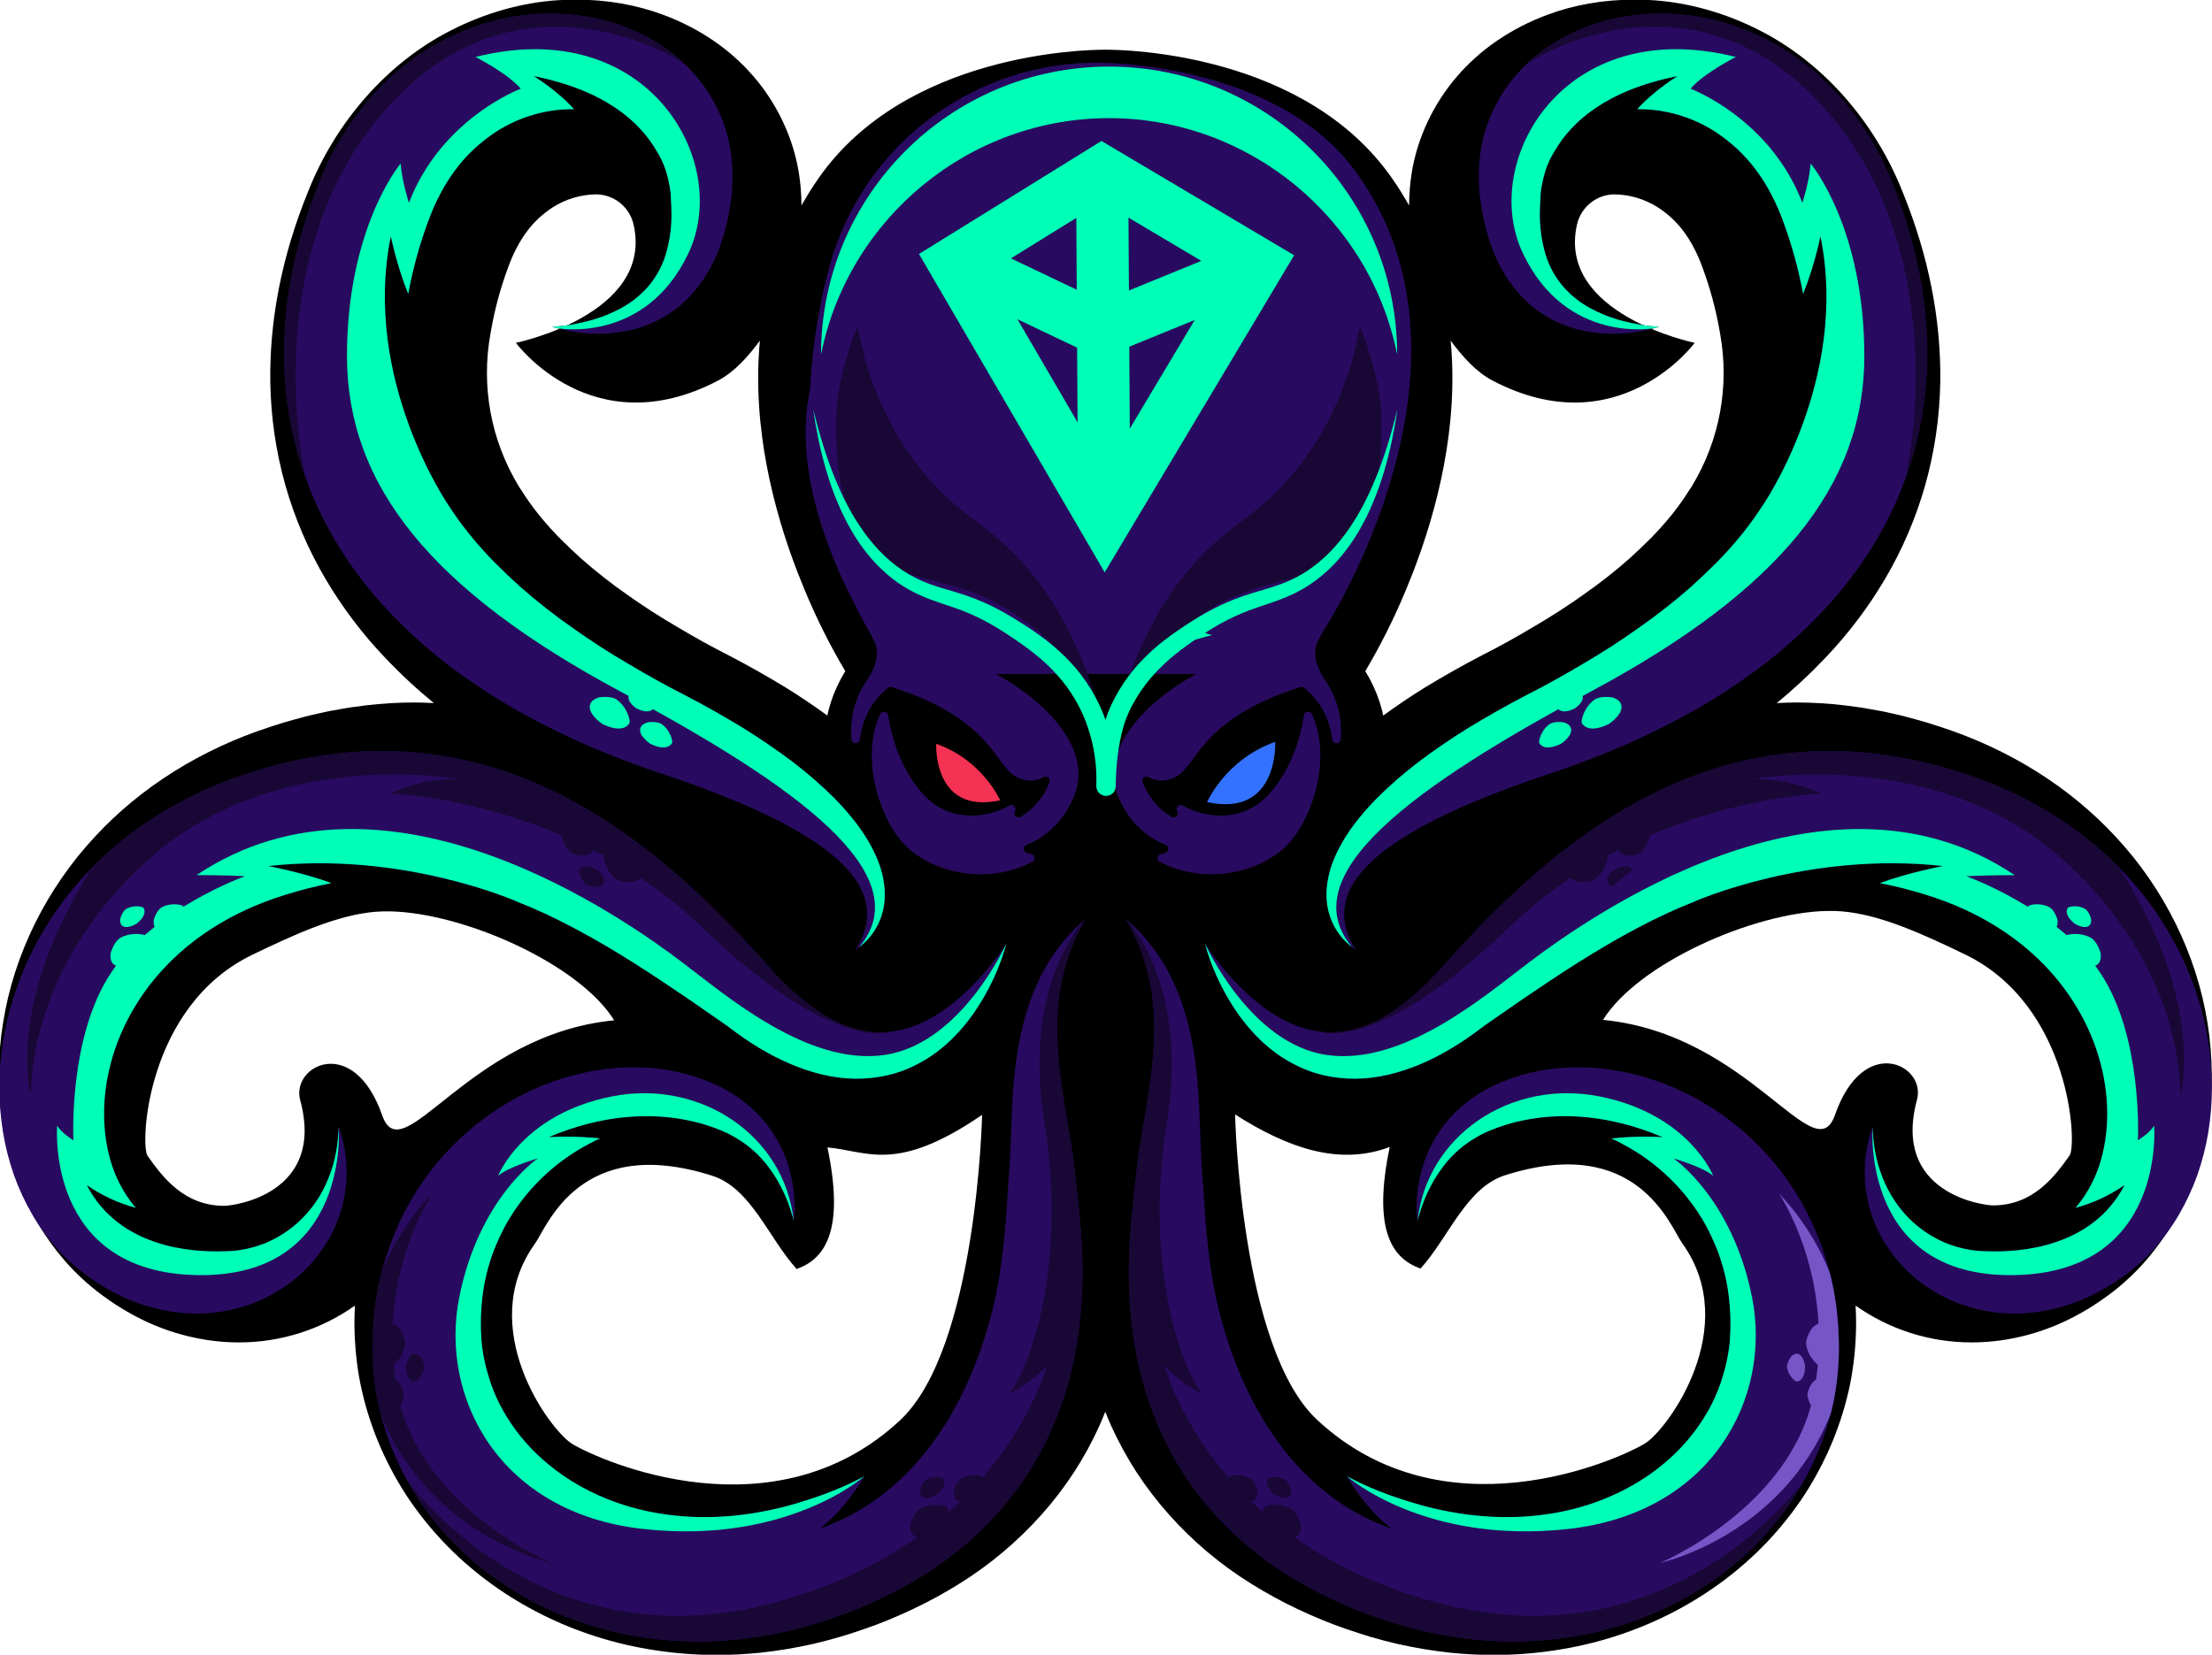 <?xml version="1.0" encoding="UTF-8" standalone="no"?>
<svg
   viewBox="0 0 262.009 196.051"
   version="1.1"
   id="svg5"
   inkscape:version="1.2.2 (b0a8486541, 2022-12-01)"
   sodipodi:docname="Dark Octo.svg"
   xmlns:inkscape="http://www.inkscape.org/namespaces/inkscape"
   xmlns:sodipodi="http://sodipodi.sourceforge.net/DTD/sodipodi-0.dtd"
   xmlns="http://www.w3.org/2000/svg"
   xmlns:svg="http://www.w3.org/2000/svg">
  <sodipodi:namedview
     id="namedview7"
     pagecolor="#505050"
     bordercolor="#ffffff"
     borderopacity="1"
     inkscape:pageshadow="0"
     inkscape:pageopacity="0"
     inkscape:pagecheckerboard="1"
     inkscape:document-units="mm"
     showgrid="false"
     fit-margin-top="0"
     fit-margin-left="0"
     fit-margin-right="0"
     fit-margin-bottom="0"
     inkscape:zoom="6.5923121"
     inkscape:cx="116.42349"
     inkscape:cy="91.54603"
     inkscape:window-width="3440"
     inkscape:window-height="1335"
     inkscape:window-x="0"
     inkscape:window-y="34"
     inkscape:window-maximized="1"
     inkscape:current-layer="layer1"
     inkscape:showpageshadow="0"
     inkscape:deskcolor="#505050" />
  <defs
     id="defs2" />
  <g
     inkscape:label="Layer 1"
     inkscape:groupmode="layer"
     id="layer1"
     transform="translate(-16.057,-6.652)">
    <g
       id="g35224">
      <g
         id="g1358"
         transform="matrix(0.483,0,0,0.483,208.588,70.432)">
        <path
           id="path6004"
           style="stroke-width:0.483"
           d="m 318.904,25.143 c -2.757,0 -5.569,0.094 -8.412,0.281 -15.89,1.08 -32.255,5.714 -47.242,13.357 -28.404,14.339 -51.889,40.916 -64.33,72.658 -11.559,28.485 -17.2,57.076 -16.762,85.096 0.262,15.486 2.509,30.875 6.688,45.789 4.199,14.852 10.306,29.1 18.166,42.383 7.444,12.583 16.29,24.28 26.373,34.867 6.882,7.28 14.223,14.116 21.973,20.465 -2.859,-0.13 -5.721,-0.275 -8.568,-0.275 -7.365,0 -14.724,0.438 -22.037,1.314 l -1.445,0.188 c -2.995,0.382 -6.389,0.816 -9.541,1.43 l -5.379,0.955 -5.186,1.139 c -3.743,0.803 -7.233,1.753 -10.77,2.742 -3.035,0.795 -5.848,1.703 -8.334,2.504 l -2.139,0.686 c -30.674,9.945 -57.734,26.921 -78.184,49.016 -21.785,23.334 -36.422,52.991 -41.199,83.408 -2.499,15.273 -2.517,30.848 -0.051,46.125 1.264,7.679 3.195,15.229 5.773,22.57 2.63,7.317 5.932,14.374 9.863,21.078 3.97,6.719 8.611,13.013 13.854,18.791 2.621,2.853 5.401,5.555 8.326,8.094 2.775,2.423 5.679,4.691 8.701,6.801 3.051,2.177 5.854,3.978 9.051,5.826 3.178,1.834 6.384,3.485 9.412,4.855 6.523,2.968 13.347,5.227 20.354,6.738 6.678,1.453 13.491,2.192 20.326,2.197 18.578,0.009 36.7,-5.75 51.863,-16.484 l -0.207,4.664 -0.029,4.127 c 0.024,2.032 0.103,4.836 0.227,6.719 0.121,2.211 0.285,4.425 0.508,6.496 0.457,4.542 1.12,8.973 1.98,13.25 1.81,8.736 4.431,17.283 7.832,25.537 3.438,8.307 7.622,16.282 12.5,23.836 4.917,7.506 10.493,14.552 16.662,21.068 23.628,24.974 56.163,42.046 91.516,48.051 10.22,1.767 20.571,2.643 30.941,2.639 6.491,-0.005 12.977,-0.337 19.434,-0.998 8.068,-0.869 16.077,-2.211 23.988,-4.012 3.598,-0.83 7.404,-1.835 11.861,-3.143 l 4.207,-1.287 5.99,-1.99 5.908,-2.113 c 1.329,-0.497 2.596,-1.008 3.861,-1.52 l 1.752,-0.705 c 4.248,-1.767 7.536,-3.215 10.539,-4.658 7.082,-3.335 13.963,-7.08 20.611,-11.217 13.843,-8.539 26.369,-19.051 37.186,-31.195 10.611,-11.845 19.334,-25.245 25.869,-39.744 0.946,-2.061 1.773,-4.181 2.637,-6.285 0.845,2.071 1.659,4.165 2.586,6.188 3.258,7.163 7.029,14.081 11.281,20.693 4.397,6.748 9.297,13.152 14.654,19.166 10.778,12.106 23.259,22.581 37.049,31.105 6.646,4.141 13.535,7.891 20.621,11.236 3.113,1.496 6.401,2.943 10.977,4.84 l 1.424,0.576 c 1.269,0.512 2.534,1.022 4.16,1.625 l 5.141,1.844 6.801,2.26 4.094,1.256 c 4.228,1.236 8.035,2.239 11.67,3.074 7.94,1.81 15.978,3.151 24.072,4.02 6.42,0.652 12.863,0.98 19.316,0.984 10.339,0.009 20.658,-0.868 30.848,-2.625 35.443,-6.019 67.974,-23.091 91.635,-48.094 6.183,-6.54 11.773,-13.617 16.701,-21.146 4.856,-7.525 9.017,-15.474 12.439,-23.752 3.408,-8.268 6.034,-16.836 7.844,-25.592 0.845,-4.199 1.504,-8.63 1.943,-13.027 0.241,-2.211 0.406,-4.431 0.512,-6.43 0.135,-2.095 0.218,-4.898 0.242,-6.93 l -0.043,-4.451 -0.193,-4.34 c 15.161,10.73 33.285,16.494 51.863,16.484 6.844,-0.005 13.665,-0.743 20.35,-2.201 6.955,-1.501 13.732,-3.74 20.215,-6.68 3.142,-1.424 6.346,-3.075 9.508,-4.904 3.215,-1.853 6.02,-3.655 9.07,-5.832 2.973,-2.071 5.83,-4.304 8.562,-6.684 2.997,-2.592 5.845,-5.359 8.523,-8.279 5.252,-5.797 9.901,-12.114 13.873,-18.857 3.929,-6.724 7.231,-13.794 9.852,-21.131 2.549,-7.288 4.46,-14.785 5.715,-22.406 2.457,-15.238 2.443,-30.772 -0.043,-46.004 -4.793,-30.515 -19.428,-60.171 -41.148,-83.43 -20.513,-22.17 -47.578,-39.147 -78.406,-49.141 l -2.008,-0.645 c -2.476,-0.799 -5.28,-1.701 -8.307,-2.494 -3.538,-0.989 -7.028,-1.942 -10.658,-2.721 l -5.299,-1.16 -5.029,-0.893 c -3.499,-0.678 -6.898,-1.112 -9.891,-1.494 l -1.68,-0.215 c -7.235,-0.859 -14.519,-1.29 -21.803,-1.287 -2.848,0 -5.71,0.146 -8.572,0.275 7.737,-6.337 15.064,-13.159 21.938,-20.426 10.107,-10.609 18.974,-22.33 26.432,-34.939 7.834,-13.24 13.921,-27.439 18.115,-42.242 4.204,-14.987 6.462,-30.452 6.723,-46.016 0.434,-27.9 -5.208,-56.491 -16.662,-84.721 -12.545,-31.998 -36.031,-58.575 -64.35,-72.873 -15.069,-7.685 -31.436,-12.318 -47.379,-13.402 -2.79,-0.183 -5.605,-0.275 -8.361,-0.275 -13.959,0 -27.198,2.319 -39.279,6.867 -16.02,5.965 -29.955,15.505 -40.236,27.52 -10.493,12.16 -17.666,27.358 -20.195,42.754 -0.816,4.965 -1.231,9.987 -1.236,15.02 -2.355,-4.189 -4.943,-8.34 -7.814,-12.438 C 644.938,49.169 565.176,47.561 556.213,47.561 h -0.781 c -8.963,0 -88.727,1.609 -127.766,57.307 -2.869,4.093 -5.451,8.24 -7.807,12.424 -0.009,-5.012 -0.421,-10.015 -1.234,-14.961 C 416.089,86.889 408.913,71.69 398.48,59.596 388.14,47.515 374.204,37.976 358.262,32.039 346.106,27.463 332.864,25.143 318.904,25.143 Z m 9.219,87.168 c 3.873,0.068 7.612,1.431 10.619,3.873 3.007,2.442 5.111,5.821 5.973,9.598 9.191,40.265 -52.639,52.992 -52.654,52.992 0,0 34.09,46.419 90.42,16.918 7.328,-3.838 13.381,-10.621 18.779,-17.895 -3.634,38.559 6.112,75.9 16.832,103.656 l 3.092,7.691 c 5.21,12.623 11.319,24.855 18.285,36.602 -0.301,0.489 -0.566,0.989 -0.854,1.482 -0.359,0.617 -0.732,1.228 -1.068,1.852 -0.275,0.51 -0.517,1.03 -0.777,1.545 -0.323,0.64 -0.661,1.276 -0.961,1.922 -0.237,0.512 -0.443,1.031 -0.666,1.547 -0.285,0.658 -0.583,1.315 -0.844,1.98 -0.202,0.515 -0.373,1.037 -0.561,1.557 -0.245,0.677 -0.504,1.35 -0.725,2.033 -0.163,0.505 -0.294,1.019 -0.443,1.527 -0.209,0.707 -0.428,1.41 -0.611,2.123 -0.126,0.492 -0.22,0.991 -0.334,1.486 -0.062,0.27 -0.118,0.541 -0.182,0.811 -6.017,-4.345 -12.152,-8.537 -18.488,-12.449 -8.945,-5.429 -17.321,-10.155 -25.758,-14.535 l -5.906,-3.066 -5.713,-3.098 c -3.589,-1.987 -7.402,-4.186 -11.199,-6.447 -7.867,-4.578 -15.305,-9.365 -22.312,-14.361 -7.232,-5.024 -14.168,-10.464 -20.77,-16.291 -3.379,-3.065 -6.548,-6.077 -9.545,-9.072 -2.856,-2.911 -5.673,-6.018 -8.213,-9.076 -2.542,-3.061 -4.928,-6.251 -7.148,-9.553 l -1.242,-1.926 -1.676,-2.547 c -0.07,-0.114 -0.143,-0.232 -0.217,-0.355 -12.349,-20.381 -16.829,-44.57 -12.598,-68.021 l 0.502,-2.801 c 1.631,-8.919 4.017,-17.684 7.133,-26.199 l 0.453,-1.246 0.705,-1.846 0.943,-2.287 c 0.46,-1.059 1.19,-2.569 1.91,-3.957 1.333,-2.61 2.877,-5.107 4.617,-7.465 1.601,-2.158 3.392,-4.169 5.35,-6.01 1.919,-1.756 3.973,-3.36 6.143,-4.797 5.886,-3.777 12.716,-5.82 19.709,-5.895 z m 455.396,0 c 6.994,0.075 13.824,2.118 19.713,5.895 2.167,1.437 4.222,3.04 6.139,4.797 1.96,1.841 3.752,3.852 5.35,6.01 1.742,2.358 3.287,4.855 4.619,7.465 0.719,1.388 1.452,2.898 1.91,3.957 l 0.941,2.287 0.705,1.846 0.453,1.246 c 3.118,8.515 5.503,17.28 7.135,26.199 l 0.502,2.799 c 4.233,23.452 -0.246,47.641 -12.598,68.023 -0.072,0.123 -0.144,0.241 -0.217,0.355 l -1.676,2.547 -1.24,1.926 c -2.22,3.302 -4.61,6.49 -7.148,9.551 -2.544,3.058 -5.357,6.168 -8.215,9.078 -2.997,2.995 -6.164,6.007 -9.543,9.072 -6.603,5.827 -13.539,11.265 -20.77,16.289 -7.008,4.994 -14.447,9.782 -22.314,14.363 -3.794,2.261 -7.611,4.459 -11.197,6.445 l -5.715,3.1 -5.908,3.066 c -8.437,4.38 -16.812,9.105 -25.756,14.533 -6.338,3.912 -12.472,8.107 -18.486,12.451 -0.063,-0.27 -0.121,-0.541 -0.184,-0.811 -0.111,-0.495 -0.208,-0.994 -0.334,-1.486 -0.183,-0.713 -0.404,-1.416 -0.611,-2.123 -0.15,-0.508 -0.281,-1.023 -0.445,-1.527 -0.217,-0.683 -0.478,-1.356 -0.725,-2.033 -0.188,-0.52 -0.356,-1.044 -0.559,-1.559 -0.261,-0.666 -0.561,-1.32 -0.846,-1.979 -0.222,-0.516 -0.425,-1.036 -0.666,-1.547 -0.299,-0.647 -0.636,-1.284 -0.959,-1.924 -0.261,-0.515 -0.502,-1.033 -0.777,-1.543 -0.333,-0.624 -0.711,-1.235 -1.068,-1.852 -0.29,-0.494 -0.554,-0.993 -0.854,-1.482 6.965,-11.746 13.075,-23.98 18.283,-36.604 l 3.094,-7.689 c 10.72,-27.757 20.467,-65.098 16.832,-103.656 5.401,7.274 11.454,14.057 18.781,17.895 56.328,29.501 90.42,-16.918 90.42,-16.918 -0.019,0 -61.846,-12.726 -52.656,-52.992 0.864,-3.776 2.964,-7.156 5.971,-9.598 3.007,-2.442 6.748,-3.804 10.619,-3.873 z m 95.334,320.771 c 2.206,-0.044 4.329,0.009 6.355,0.168 17.354,1.359 36.713,10.299 55.205,19.215 47.707,23.001 50.316,85.298 46.973,90.035 -6.824,9.669 -16.403,22.318 -34.205,22.389 -4.565,0.019 -45.457,-5.432 -34.107,-47.324 4.206,-15.525 -23.901,-29.832 -36.691,6.803 -9.094,26.046 -38.073,-36.108 -103.822,-42.527 15.702,-25.26 67.202,-48.094 100.293,-48.758 z M 235.75,433.275 c 33.091,0.663 84.591,23.498 100.293,48.758 -65.749,6.42 -94.728,68.573 -103.822,42.527 -12.791,-36.634 -40.897,-22.328 -36.691,-6.803 11.349,41.892 -29.542,47.343 -34.107,47.324 -17.802,-0.071 -27.381,-12.72 -34.205,-22.389 -3.344,-4.738 -0.734,-67.034 46.973,-90.035 18.492,-8.916 37.851,-17.856 55.205,-19.215 2.026,-0.159 4.149,-0.212 6.355,-0.168 z m 378.16,90.904 c 23.209,14.778 46.328,23.201 69.209,14.555 -7.393,35.406 -0.058,49.603 13.793,54.42 12.6,-13.916 20.406,-36.209 37.801,-41.748 59.295,-18.883 73.88,22.888 79.287,30.406 27.041,37.598 -6.661,83.67 -16.764,89.707 -13.073,7.812 -90.207,41.929 -146.598,-10.619 -34.523,-32.171 -36.729,-136.721 -36.729,-136.721 z m -113.217,0.193 c 0,0 -2.205,104.55 -36.729,136.721 -56.39,52.548 -133.525,18.433 -146.598,10.621 -10.102,-6.037 -43.802,-52.111 -16.762,-89.709 5.407,-7.518 19.99,-49.287 79.285,-30.404 17.395,5.539 25.201,27.83 37.801,41.746 13.851,-4.817 21.188,-19.012 13.795,-54.418 18.355,1.696 30.725,11.708 69.207,-14.557 z"
           transform="matrix(0.548,0,0,0.548,-432.149,-145.92)"
           sodipodi:nodetypes="sccccccccscccccccccccccccccccccccccccccccccccccccccccccccccccccccccccccccccccccccccccccccccccccccccccccccccsccsccsscccccsccccsccccscsccccccccccscccccccccccccccccccccccccccccccccccccccccccccccccccccccccccccccccscscsscsscsscsscsssscccssssccssssccc" />
        <path
           d="m -102.596,64.712 c 0,0 4.49,-10.451 16.706,-14.783 0,0 0.966,18.62 -16.706,14.783 z"
           fill="#3372fe"
           id="path826"
           style="stroke-width:0.265" />
        <path
           d="m -153.349,64.272 c 0,0 -4.211,-9.805 -15.673,-13.869 0,0 -0.904,17.468 15.673,13.869 z"
           fill="#f43253"
           id="path828"
           style="stroke-width:0.265" />
        <path
           d="m -154.428,33.26 c 10.076,5.379 24.604,17.577 19.073,30.347 -3.146,7.262 -8.313,10.341 -11.547,11.606 -0.199,0.077 -0.369,0.214 -0.486,0.392 -0.117,0.178 -0.176,0.389 -0.168,0.602 0.008,0.213 0.082,0.419 0.212,0.588 0.13,0.169 0.31,0.293 0.514,0.355 0.408,0.123 0.789,0.226 1.14,0.314 0.202,0.05 0.384,0.16 0.521,0.316 0.138,0.156 0.225,0.35 0.25,0.556 0.025,0.206 -0.013,0.415 -0.11,0.6 -0.097,0.184 -0.247,0.334 -0.431,0.431 -9.612,5.066 -21.911,3.597 -29.802,-2.787 -7.188,-5.815 -12.741,-22.267 -7.49,-33.449 0.094,-0.198 0.249,-0.36 0.442,-0.464 0.193,-0.103 0.414,-0.142 0.631,-0.11 0.217,0.032 0.418,0.132 0.573,0.286 0.156,0.154 0.258,0.354 0.291,0.571 0.69,4.448 2.721,12.91 8.567,19.337 6.797,7.474 16.376,5.628 21.126,2.796 0.191,-0.112 0.412,-0.159 0.631,-0.135 0.22,0.024 0.425,0.119 0.587,0.27 0.161,0.151 0.27,0.35 0.309,0.567 0.039,0.217 0.007,0.442 -0.091,0.639 -0.012,0.024 -0.024,0.048 -0.037,0.073 -0.103,0.199 -0.139,0.427 -0.1,0.648 0.039,0.221 0.148,0.424 0.313,0.576 0.165,0.153 0.375,0.247 0.598,0.269 0.224,0.022 0.448,-0.03 0.639,-0.148 3.197,-1.972 5.663,-4.933 7.023,-8.435 0.079,-0.195 0.097,-0.41 0.051,-0.615 -0.047,-0.205 -0.155,-0.391 -0.311,-0.533 -0.156,-0.142 -0.351,-0.232 -0.56,-0.259 -0.209,-0.027 -0.421,0.011 -0.607,0.108 -1.572,0.851 -3.826,1.37 -6.555,0.043 -5.421,-2.636 -5.777,-14.153 -30.658,-22.117 -0.161,-0.05 -0.333,-0.061 -0.499,-0.03 -0.166,0.03 -0.323,0.101 -0.455,0.206 -4.554,3.541 -6.329,8.473 -6.928,12.722 -0.17,1.203 -1.933,1.148 -2.037,-0.063 -0.506,-5.901 1.191,-10.663 3.876,-14.63 3.729,-5.511 1.936,-8.96 1.936,-8.96 l 0.04,0.013 c -0.055,-0.107 -0.102,-0.205 -0.156,-0.311 -0.013,-0.026 -0.025,-0.051 -0.036,-0.078 -1.373,-3.431 -21.852,-34.436 -15.768,-62.1 1.007,-4.579 4.116,-4.419 2.132,-0.171 -0.062,0.133 -0.124,0.267 -0.185,0.402 -0.089,0.199 -0.24,0.364 -0.429,0.472 -0.19,0.108 -0.409,0.152 -0.625,0.126 -0.217,-0.026 -0.419,-0.12 -0.579,-0.269 -0.16,-0.149 -0.267,-0.344 -0.308,-0.559 0,0 0.266,-13.725 4.723,-30.018 7.911,-28.92 33.969,-49.203 63.944,-49.908 0.918,-0.022 1.418,-0.015 1.418,-0.015 0,0 43.992,-0.605 63.878,26.981 33.89,47.01 -7.08,110.787 -7.858,111.987 -0.008,0.013 -0.013,0.024 -0.021,0.038 -0.714,1.23 -1.318,2.352 -1.871,3.425 0.011,-0.003 0.045,-0.015 0.045,-0.015 0,0 -1.794,3.449 1.937,8.96 2.683,3.967 4.381,8.729 3.876,14.63 -0.106,1.211 -1.868,1.267 -2.037,0.063 -0.601,-4.249 -2.376,-9.181 -6.929,-12.722 -0.132,-0.105 -0.288,-0.175 -0.455,-0.206 -0.167,-0.031 -0.336,-0.02 -0.497,0.03 -24.881,7.965 -25.239,19.482 -30.657,22.117 -2.731,1.327 -4.985,0.808 -6.556,-0.043 -0.188,-0.097 -0.4,-0.135 -0.606,-0.108 -0.209,0.027 -0.405,0.117 -0.561,0.259 -0.156,0.142 -0.265,0.328 -0.31,0.533 -0.048,0.205 -0.029,0.42 0.05,0.615 1.36,3.502 3.826,6.464 7.022,8.436 0.191,0.118 0.413,0.17 0.635,0.15 0.222,-0.02 0.434,-0.113 0.598,-0.263 0.164,-0.15 0.275,-0.35 0.318,-0.57 0.04,-0.219 0.008,-0.446 -0.093,-0.646 -0.013,-0.03 -0.029,-0.06 -0.045,-0.09 -0.098,-0.198 -0.13,-0.422 -0.09,-0.639 0.037,-0.217 0.146,-0.416 0.307,-0.567 0.161,-0.151 0.368,-0.246 0.587,-0.27 0.22,-0.024 0.442,0.023 0.632,0.134 4.749,2.832 14.33,4.678 21.127,-2.796 5.845,-6.427 7.877,-14.889 8.567,-19.337 0.032,-0.216 0.135,-0.416 0.291,-0.571 0.156,-0.154 0.355,-0.255 0.572,-0.286 0.217,-0.032 0.439,0.007 0.632,0.11 0.193,0.103 0.349,0.266 0.442,0.464 5.252,11.182 -0.302,27.634 -7.49,33.449 -7.89,6.384 -20.19,7.853 -29.803,2.787 -0.183,-0.097 -0.333,-0.247 -0.431,-0.431 -0.095,-0.184 -0.135,-0.393 -0.108,-0.6 0.024,-0.206 0.111,-0.4 0.249,-0.556 0.138,-0.156 0.32,-0.266 0.521,-0.316 0.352,-0.087 0.733,-0.191 1.14,-0.314 0.204,-0.062 0.384,-0.186 0.516,-0.355 0.13,-0.169 0.204,-0.374 0.212,-0.587 0.008,-0.213 -0.05,-0.424 -0.169,-0.602 -0.116,-0.178 -0.286,-0.315 -0.487,-0.392 -3.233,-1.266 -8.401,-4.344 -11.546,-11.606 -5.532,-12.77 8.998,-24.968 19.074,-30.347"
           fill="#280b60"
           id="path830"
           style="stroke-width:0.265" />
        <path
           d="m -136.98,103.631 c 0.613,-1.919 1.336,-3.8 2.166,-5.636 0.716,-1.49 1.272,-2.662 1.708,-3.41 0.421,-0.766 0.638,-1.162 0.638,-1.162 l -0.987,0.885 c -0.974,0.864 -1.904,1.776 -2.785,2.734 -3.42,3.742 -6.197,8.025 -8.217,12.674 -2.75,6.034 -4.703,14.066 -5.495,23.145 -0.455,4.532 -0.58,9.324 -0.754,14.187 -0.087,2.416 -0.194,4.897 -0.334,7.231 -0.094,1.236 -0.189,2.487 -0.285,3.752 -0.087,1.341 -0.175,2.696 -0.264,4.064 -0.364,5.292 -0.717,10.515 -1.517,15.788 0,0 -4.888,51.08 -44.479,65.053 0,0 5.841,-4.122 10.956,-12.859 -2.532,1.355 -5.14,2.566 -7.81,3.625 -1.364,0.556 -2.77,1.058 -4.188,1.545 l -2.128,0.699 -2.013,0.627 -2.501,0.72 -0.316,0.09 -0.158,0.045 c 0.033,-0.011 -0.296,0.087 0.033,-0.013 l -0.541,0.135 -1.082,0.273 c -1.443,0.355 -2.896,0.646 -4.345,0.934 -2.886,0.55 -5.802,0.931 -8.732,1.143 -5.752,0.452 -11.539,0.18 -17.224,-0.81 -11.195,-1.945 -21.574,-6.988 -29.229,-14.354 -3.774,-3.59 -6.912,-7.797 -9.281,-12.435 -1.14,-2.27 -2.063,-4.641 -2.76,-7.083 -0.373,-1.206 -0.685,-2.432 -0.936,-3.67 -0.134,-0.619 -0.242,-1.241 -0.341,-1.865 -0.108,-0.669 -0.161,-1.011 -0.25,-1.707 l -0.104,-1.246 -0.026,-0.312 c -0.01,-0.251 -0.002,0.167 -0.004,0.079 l -0.005,-0.124 -0.021,-0.497 -0.094,-1.992 c -0.025,-0.661 0.01,-1.315 0.006,-1.971 -7.9e-4,-0.659 0.002,-1.315 0.062,-1.958 0.109,-2.569 0.411,-5.128 0.905,-7.652 0.505,-2.466 1.197,-4.889 2.071,-7.252 0.893,-2.315 1.931,-4.569 3.107,-6.752 4.722,-8.353 11.733,-15.177 20.208,-19.674 0.945,-0.513 1.901,-0.982 2.864,-1.413 -7.384,-0.775 -12.642,-0.296 -12.642,-0.296 27.364,-11.615 45.697,0 45.697,0 l -0.005,0.008 c 3.251,1.839 6.077,4.344 8.295,7.347 0.749,0.982 1.437,2.006 2.061,3.067 1.005,1.725 1.874,3.527 2.601,5.387 1.186,3.088 1.508,4.887 1.508,4.887 0,0 0.072,-0.445 0.137,-1.323 0.097,-1.304 0.109,-2.611 0.037,-3.918 -0.112,-2.143 -0.425,-4.273 -0.933,-6.361 -0.696,-2.926 -1.802,-5.741 -3.285,-8.358 -1.916,-3.405 -4.456,-6.421 -7.487,-8.887 -1.752,-1.423 -3.633,-2.68 -5.62,-3.752 -2.139,-1.122 -4.369,-2.064 -6.667,-2.811 -1.181,-0.431 -2.389,-0.702 -3.627,-1.054 -0.619,-0.134 -1.244,-0.27 -1.872,-0.406 -0.578,-0.116 -1.054,-0.251 -1.808,-0.339 -1.394,-0.198 -2.845,-0.394 -4.167,-0.471 -1.365,-0.134 -2.742,-0.145 -4.149,-0.169 -2.881,-0.009 -5.757,0.221 -8.599,0.688 -2.987,0.468 -5.935,1.162 -8.817,2.075 -11.767,3.691 -23.687,11.364 -32.543,23.106 -2.248,2.977 -4.249,6.133 -5.983,9.438 -1.752,3.421 -3.233,6.972 -4.432,10.626 -0.325,0.918 -0.557,1.863 -0.836,2.799 -0.272,0.942 -0.541,1.886 -0.741,2.844 -0.215,0.958 -0.43,1.921 -0.646,2.884 -0.158,0.971 -0.317,1.945 -0.476,2.921 -0.169,0.979 -0.273,1.961 -0.367,2.947 -0.092,0.984 -0.215,1.976 -0.273,2.966 -0.045,0.992 -0.091,1.984 -0.136,2.979 l -0.031,0.749 -0.008,0.188 0.002,0.392 -0.004,0.312 -0.016,1.249 c 0.013,0.968 0.047,2.299 0.111,3.294 0.057,1.042 0.134,2.088 0.246,3.133 0.21,2.093 0.513,4.188 0.933,6.273 0.871,4.202 2.133,8.313 3.77,12.279 1.657,4.008 3.675,7.858 6.027,11.501 2.388,3.643 5.096,7.064 8.092,10.226 12.006,12.689 28.385,20.791 45.207,23.651 8.341,1.423 16.838,1.699 25.253,0.82 4.112,-0.442 8.195,-1.127 12.227,-2.048 1.997,-0.458 3.968,-0.99 5.916,-1.564 l 1.454,-0.442 0.726,-0.222 0.815,-0.267 2.52,-0.841 2.956,-1.058 c 0.964,-0.362 1.858,-0.738 2.787,-1.106 1.837,-0.762 3.664,-1.55 5.467,-2.416 3.627,-1.709 7.152,-3.627 10.557,-5.747 6.849,-4.236 13.051,-9.44 18.413,-15.452 2.632,-2.953 5.037,-6.096 7.195,-9.411 2.079,-3.233 3.92,-6.617 5.51,-10.118 3.005,-6.588 5.145,-13.539 6.366,-20.675 2.436,-13.581 1.65,-26.294 0.394,-37.081 -0.15,-1.299 -0.298,-2.582 -0.445,-3.855 -0.141,-1.344 -0.281,-2.678 -0.419,-3.993 -0.311,-2.773 -0.742,-5.271 -1.149,-7.707 -0.827,-4.839 -1.562,-9.26 -2.129,-13.399 -0.519,-3.824 -0.818,-7.674 -0.893,-11.531 -0.048,-3.262 0.161,-6.523 0.626,-9.752 0.399,-2.636 0.995,-5.239 1.783,-7.786 z"
           fill="#280b60"
           id="path840"
           style="stroke-width:0.265" />
        <path
           d="m -154.582,103.296 c -2.645,3.507 -5.647,6.728 -8.959,9.614 -2.244,1.967 -4.701,3.676 -7.327,5.095 -2.85,1.574 -5.97,2.599 -9.198,3.023 -6.581,0.879 -13.701,-1.577 -20.492,-6.896 -1.689,-1.327 -3.394,-2.757 -5.055,-4.349 -0.824,-0.815 -1.659,-1.619 -2.471,-2.493 l -0.615,-0.645 c -0.256,-0.25 -0.448,-0.501 -0.675,-0.752 -0.439,-0.502 -0.88,-1.007 -1.322,-1.514 -0.867,-1.014 -1.794,-2.03 -2.762,-3.065 -0.957,-1.027 -1.921,-2.062 -2.893,-3.105 -1.951,-2.063 -3.938,-4.181 -6.046,-6.24 -8.391,-8.275 -17.971,-16.709 -29.628,-23.939 -2.898,-1.818 -5.968,-3.498 -9.116,-5.135 -3.195,-1.565 -6.479,-3.078 -9.923,-4.38 -14.318,-5.534 -29.771,-7.489 -45.016,-5.694 -1.907,0.248 -3.825,0.472 -5.699,0.834 l -2.828,0.502 -2.787,0.612 c -1.867,0.4 -3.685,0.903 -5.503,1.411 -1.835,0.476 -3.6,1.079 -5.387,1.645 -14.495,4.7 -28.6,13.021 -39.309,24.591 -10.751,11.518 -17.926,26.073 -20.266,40.97 -1.202,7.361 -1.214,14.867 -0.034,22.233 0.592,3.612 1.498,7.162 2.707,10.615 1.221,3.405 2.755,6.691 4.581,9.813 1.81,3.069 3.926,5.948 6.316,8.591 1.184,1.289 2.441,2.508 3.765,3.654 1.233,1.079 2.525,2.088 3.87,3.022 1.359,0.979 2.767,1.886 4.219,2.72 1.402,0.812 2.833,1.556 4.293,2.215 2.875,1.307 5.883,2.302 8.971,2.963 6.059,1.315 12.131,1.257 17.53,-0.032 5.056,-1.138 9.817,-3.323 13.975,-6.416 3.541,-2.603 6.56,-5.853 8.898,-9.573 1.932,-3.037 3.353,-6.369 4.205,-9.866 1.15,-4.67 1.258,-9.536 0.315,-14.253 -0.235,-1.191 -0.54,-2.368 -0.912,-3.524 -0.257,-0.775 -0.39,-1.175 -0.39,-1.175 0,0 -0.018,0.421 -0.053,1.23 -0.041,0.807 -0.152,2.003 -0.36,3.522 -0.586,4.239 -1.992,8.324 -4.139,12.025 -1.461,2.458 -3.273,4.688 -5.378,6.625 -2.374,2.154 -5.1,3.884 -8.059,5.117 -1.872,0.759 -3.822,1.31 -5.815,1.643 v 0.003 c 0,0 -0.028,0.005 -0.081,0.011 -1.381,0.23 -2.778,0.347 -4.178,0.347 -0.009,0 -0.018,0 -0.027,0 -8.15,0.302 -25.787,-0.945 -33.706,-16.232 3.657,2.532 7.722,4.421 12.018,5.577 -0.193,-0.228 -0.382,-0.455 -0.572,-0.693 -0.626,-0.765 -1.187,-1.593 -1.744,-2.426 -1.126,-1.72 -2.077,-3.545 -2.839,-5.453 -3.092,-7.824 -3.478,-17.568 -0.945,-26.964 2.485,-9.426 7.825,-18.382 15.242,-25.49 7.427,-7.15 16.87,-12.475 27.531,-15.757 3.717,-1.172 7.498,-2.13 11.325,-2.869 -7.13,-2.633 -15.524,-4.186 -15.524,-4.186 33.186,-3.688 60.956,8.69 60.956,8.69 l -0.019,0.003 c 2.281,0.889 4.548,1.855 6.8,2.897 10.087,4.689 19.808,10.631 28.966,16.738 2.299,1.547 4.566,3.073 6.8,4.577 l 6.59,4.575 c 0.553,0.383 1.104,0.765 1.653,1.145 l 0.805,0.565 0.87,0.655 c 1.143,0.879 2.337,1.704 3.507,2.523 2.352,1.611 4.801,3.076 7.334,4.386 5.024,2.573 10.371,4.458 15.778,5.144 5.402,0.666 10.752,0.052 15.254,-1.568 4.065,-1.5 7.811,-3.753 11.041,-6.641 2.564,-2.314 4.85,-4.92 6.811,-7.763 2.632,-3.83 4.785,-7.968 6.413,-12.321 0.575,-1.507 1.066,-3.044 1.468,-4.606 -0.852,1.345 -1.771,2.646 -2.754,3.898 z"
           fill="#280b60"
           id="path842"
           style="stroke-width:0.265" />
        <path
           d="m -182.04,83.366 c -0.628,-3.301 -2.143,-6.698 -4.187,-10.001 -2.066,-3.297 -4.719,-6.499 -7.756,-9.605 -3.237,-3.217 -6.683,-6.216 -10.317,-8.978 -3.812,-2.867 -7.922,-5.682 -12.312,-8.393 -4.409,-2.675 -9.057,-5.328 -13.948,-7.867 -1.158,-0.601 -2.325,-1.207 -3.502,-1.817 -1.121,-0.609 -2.251,-1.222 -3.39,-1.84 -2.284,-1.264 -4.602,-2.599 -6.905,-3.971 -4.639,-2.698 -9.247,-5.651 -13.741,-8.853 -4.554,-3.171 -8.922,-6.602 -13.081,-10.276 -2.058,-1.867 -4.078,-3.777 -6.036,-5.734 -1.938,-1.975 -3.799,-4.018 -5.553,-6.132 -1.747,-2.1 -3.385,-4.288 -4.908,-6.555 -0.276,-0.403 -0.525,-0.82 -0.793,-1.227 l -0.007,0.025 c 0,0 -21.476,-30.902 -14.295,-66.223 0,0 1.559,7.614 4.271,14.119 1.071,-5.875 2.64,-11.648 4.69,-17.257 l 0.089,-0.255 c -0.026,0.062 0.122,-0.319 -0.048,0.107 l 0.054,-0.142 0.216,-0.566 0.433,-1.132 c 0.16,-0.432 0.252,-0.627 0.36,-0.885 l 0.312,-0.755 c 0.464,-1.079 1.03,-2.253 1.587,-3.331 1.101,-2.147 2.376,-4.201 3.813,-6.139 1.39,-1.868 2.943,-3.61 4.641,-5.203 1.669,-1.536 3.458,-2.936 5.35,-4.187 5.704,-3.692 12.368,-5.626 19.163,-5.56 -4.227,-4.685 -9.903,-8.115 -9.903,-8.115 17.606,3.492 25.996,11.308 30.002,18.128 0.772,1.202 1.427,2.475 1.956,3.802 0.542,1.395 0.953,2.838 1.226,4.31 0.304,1.331 0.461,2.692 0.47,4.057 0.064,0.908 0.123,1.92 0.132,2.895 0.092,3.587 -0.383,7.165 -1.405,10.604 -0.909,2.955 -2.429,5.685 -4.462,8.014 -1.871,2.084 -4.088,3.83 -6.552,5.161 -4.67,2.527 -9.127,3.482 -12.12,3.991 -1.559,0.274 -3.134,0.442 -4.715,0.504 0,0 0.393,0.142 1.175,0.366 1.159,0.333 2.337,0.601 3.526,0.803 1.946,0.343 3.915,0.533 5.89,0.567 2.759,0.071 5.517,-0.193 8.213,-0.788 3.544,-0.759 6.916,-2.172 9.943,-4.167 3.422,-2.202 6.642,-5.531 9.134,-9.613 2.533,-4.076 4.184,-8.882 5.242,-13.903 0.257,-1.257 0.49,-2.515 0.663,-3.908 0.074,-0.6 0.149,-1.204 0.224,-1.812 l 0.053,-0.437 0.041,-0.632 0.072,-1.068 c 0.175,-3.006 0.016,-6.023 -0.474,-8.994 -1.019,-6.203 -3.921,-12.687 -8.551,-18.054 -4.617,-5.392 -10.861,-9.489 -17.686,-12.032 -6.848,-2.578 -14.341,-3.473 -21.856,-2.978 -7.527,0.511 -15.067,2.715 -22.051,6.277 -14.079,7.109 -24.993,20.49 -30.633,34.877 -5.384,13.271 -8.9,28.151 -8.658,43.628 0.131,7.78 1.258,15.511 3.355,23.004 2.103,7.42 5.156,14.538 9.082,21.176 3.771,6.371 8.252,12.293 13.359,17.653 4.79,5.089 10.019,9.745 15.628,13.914 5.27,3.917 10.786,7.492 16.513,10.704 5.563,3.083 11.096,5.794 16.54,8.187 2.741,1.167 5.44,2.256 8.135,3.297 1.362,0.511 2.712,1.019 4.052,1.522 1.302,0.463 2.593,0.922 3.873,1.378 4.894,1.609 9.588,3.228 14.001,4.954 4.436,1.68 8.62,3.404 12.465,5.239 3.645,1.649 7.184,3.523 10.597,5.61 6.355,3.851 11.166,8.121 13.525,12.469 1.097,1.936 1.73,4.101 1.849,6.323 0.063,1.752 -0.198,3.5 -0.772,5.157 -0.376,1.089 -0.865,2.136 -1.46,3.123 -0.207,0.349 -0.437,0.684 -0.688,1.003 0.358,-0.207 0.701,-0.438 1.029,-0.691 0.989,-0.74 1.881,-1.6 2.656,-2.562 1.33,-1.62 2.316,-3.494 2.898,-5.507 0.751,-2.428 0.931,-5.516 0.268,-8.802 z"
           fill="#280b60"
           id="path844"
           style="stroke-width:0.265" />
        <path
           d="m -117.961,103.631 c -0.611,-1.919 -1.336,-3.8 -2.164,-5.636 -0.717,-1.49 -1.273,-2.662 -1.709,-3.41 -0.421,-0.766 -0.638,-1.162 -0.638,-1.162 l 0.987,0.885 c 0.974,0.864 1.902,1.776 2.786,2.734 3.418,3.742 6.197,8.025 8.215,12.674 2.752,6.034 4.704,14.066 5.495,23.145 0.455,4.532 0.579,9.324 0.754,14.187 0.087,2.416 0.193,4.897 0.333,7.231 0.095,1.236 0.191,2.487 0.286,3.752 0.087,1.341 0.175,2.696 0.265,4.064 0.362,5.292 0.717,10.515 1.516,15.788 0,0 4.889,51.08 44.479,65.053 0,0 -5.842,-4.122 -10.956,-12.859 2.532,1.355 5.141,2.566 7.811,3.625 1.365,0.556 2.77,1.058 4.188,1.545 l 2.127,0.699 2.013,0.627 2.5,0.72 0.318,0.09 0.159,0.045 c -0.032,-0.011 0.296,0.087 -0.034,-0.013 l 0.542,0.135 1.082,0.273 c 1.442,0.355 2.895,0.646 4.344,0.934 2.887,0.55 5.802,0.931 8.731,1.143 5.752,0.452 11.538,0.18 17.224,-0.81 11.195,-1.945 21.574,-6.988 29.229,-14.354 3.773,-3.59 6.911,-7.797 9.282,-12.435 1.138,-2.27 2.064,-4.641 2.76,-7.083 0.373,-1.206 0.685,-2.432 0.934,-3.67 0.135,-0.619 0.243,-1.241 0.344,-1.865 0.106,-0.669 0.159,-1.011 0.249,-1.707 l 0.103,-1.246 0.026,-0.312 c 0.011,-0.251 0.003,0.167 0.005,0.079 l 0.003,-0.124 0.021,-0.497 0.095,-1.992 c 0.024,-0.661 -0.011,-1.315 -0.008,-1.971 0,-0.659 0,-1.315 -0.061,-1.958 -0.111,-2.569 -0.413,-5.128 -0.905,-7.652 -0.505,-2.466 -1.199,-4.889 -2.072,-7.252 -0.892,-2.315 -1.931,-4.569 -3.106,-6.752 -4.723,-8.353 -11.734,-15.177 -20.209,-19.674 -0.945,-0.513 -1.9,-0.982 -2.863,-1.413 7.385,-0.775 12.642,-0.296 12.642,-0.296 -27.363,-11.615 -45.696,0 -45.696,0 l 0.005,0.008 c -3.252,1.839 -6.077,4.344 -8.295,7.347 -0.749,0.982 -1.437,2.006 -2.061,3.067 -1.005,1.725 -1.876,3.527 -2.601,5.387 -1.188,3.088 -1.508,4.887 -1.508,4.887 0,0 -0.071,-0.445 -0.138,-1.323 -0.098,-1.304 -0.108,-2.611 -0.037,-3.918 0.114,-2.143 0.426,-4.273 0.934,-6.361 0.696,-2.926 1.802,-5.741 3.283,-8.358 1.916,-3.405 4.456,-6.421 7.488,-8.887 1.752,-1.423 3.633,-2.68 5.62,-3.752 2.14,-1.122 4.368,-2.064 6.668,-2.811 1.18,-0.431 2.389,-0.702 3.627,-1.054 0.619,-0.134 1.244,-0.27 1.873,-0.406 0.577,-0.116 1.053,-0.251 1.807,-0.339 1.392,-0.198 2.844,-0.394 4.167,-0.471 1.363,-0.134 2.741,-0.145 4.149,-0.169 2.879,-0.009 5.757,0.221 8.599,0.688 2.987,0.468 5.935,1.162 8.816,2.075 11.769,3.691 23.688,11.364 32.544,23.106 2.249,2.977 4.249,6.133 5.982,9.438 1.752,3.421 3.233,6.972 4.432,10.626 0.325,0.918 0.558,1.863 0.836,2.799 0.273,0.942 0.542,1.886 0.741,2.844 0.217,0.958 0.431,1.921 0.648,2.884 0.156,0.971 0.315,1.945 0.476,2.921 0.169,0.979 0.273,1.961 0.365,2.947 0.093,0.984 0.217,1.976 0.275,2.966 0.045,0.992 0.09,1.984 0.135,2.979 l 0.032,0.749 0.008,0.188 -0.003,0.392 0.005,0.312 0.016,1.249 c -0.013,0.968 -0.048,2.299 -0.111,3.294 -0.058,1.042 -0.135,2.088 -0.246,3.133 -0.212,2.093 -0.513,4.188 -0.934,6.273 -0.87,4.202 -2.133,8.313 -3.77,12.279 -1.656,4.008 -3.672,7.858 -6.027,11.501 -2.387,3.643 -5.096,7.064 -8.091,10.226 -12.007,12.689 -28.385,20.791 -45.207,23.651 -8.342,1.423 -16.838,1.699 -25.254,0.82 -4.112,-0.442 -8.194,-1.127 -12.226,-2.048 -1.998,-0.458 -3.969,-0.99 -5.916,-1.564 l -1.455,-0.442 -0.725,-0.222 -0.815,-0.267 -2.521,-0.841 -2.955,-1.058 c -0.963,-0.362 -1.857,-0.738 -2.786,-1.106 -1.836,-0.762 -3.664,-1.55 -5.466,-2.416 -3.627,-1.709 -7.152,-3.627 -10.557,-5.747 -6.85,-4.236 -13.052,-9.44 -18.412,-15.452 -2.633,-2.95 -5.038,-6.096 -7.197,-9.411 -2.08,-3.233 -3.918,-6.617 -5.509,-10.118 -3.006,-6.588 -5.146,-13.539 -6.369,-20.675 -2.434,-13.581 -1.648,-26.294 -0.394,-37.081 0.151,-1.299 0.299,-2.582 0.445,-3.855 0.143,-1.344 0.283,-2.678 0.421,-3.993 0.312,-2.773 0.743,-5.271 1.148,-7.707 0.828,-4.839 1.564,-9.26 2.13,-13.399 0.519,-3.824 0.818,-7.674 0.894,-11.531 0.048,-3.262 -0.161,-6.523 -0.627,-9.752 -0.4,-2.636 -0.995,-5.239 -1.783,-7.786 z"
           fill="#280b60"
           id="path846"
           style="stroke-width:0.265" />
        <path
           d="m -100.358,103.296 c 2.646,3.507 5.649,6.728 8.959,9.614 2.244,1.967 4.702,3.676 7.326,5.094 2.85,1.574 5.972,2.6 9.2,3.023 6.58,0.879 13.7,-1.577 20.492,-6.896 1.688,-1.328 3.395,-2.757 5.056,-4.349 0.823,-0.815 1.659,-1.618 2.469,-2.493 l 0.616,-0.645 c 0.254,-0.25 0.447,-0.501 0.675,-0.752 0.439,-0.502 0.881,-1.007 1.323,-1.514 0.868,-1.014 1.794,-2.03 2.762,-3.065 0.955,-1.027 1.921,-2.062 2.892,-3.105 1.953,-2.063 3.937,-4.181 6.046,-6.24 8.393,-8.275 17.971,-16.709 29.628,-23.939 2.897,-1.818 5.969,-3.498 9.118,-5.135 3.194,-1.566 6.48,-3.078 9.922,-4.38 14.319,-5.534 29.771,-7.489 45.016,-5.694 1.908,0.248 3.826,0.472 5.699,0.834 l 2.828,0.502 2.786,0.612 c 1.868,0.4 3.686,0.903 5.503,1.411 1.836,0.476 3.601,1.079 5.387,1.644 14.497,4.7 28.601,13.021 39.309,24.591 10.753,11.518 17.926,26.072 20.267,40.97 1.201,7.361 1.212,14.867 0.034,22.233 -0.593,3.612 -1.5,7.162 -2.709,10.615 -1.22,3.405 -2.754,6.691 -4.58,9.813 -1.81,3.069 -3.926,5.948 -6.316,8.591 -1.185,1.289 -2.442,2.508 -3.765,3.654 -1.233,1.079 -2.527,2.088 -3.871,3.022 -1.36,0.979 -2.768,1.886 -4.22,2.72 -1.4,0.812 -2.831,1.556 -4.292,2.215 -2.876,1.307 -5.884,2.302 -8.972,2.963 -6.059,1.315 -12.131,1.257 -17.531,-0.032 -5.054,-1.138 -9.816,-3.323 -13.975,-6.416 -3.54,-2.603 -6.559,-5.853 -8.898,-9.573 -1.931,-3.037 -3.352,-6.369 -4.204,-9.866 -1.148,-4.67 -1.257,-9.536 -0.315,-14.253 0.235,-1.191 0.54,-2.368 0.913,-3.524 0.257,-0.775 0.389,-1.175 0.389,-1.175 0,0 0.018,0.421 0.053,1.23 0.042,0.807 0.153,2.003 0.36,3.522 0.587,4.239 1.992,8.324 4.141,12.025 1.46,2.458 3.273,4.688 5.379,6.625 2.373,2.154 5.099,3.884 8.057,5.117 1.873,0.759 3.823,1.31 5.816,1.643 v 0.003 c 0,0 0.029,0.003 0.082,0.011 1.381,0.23 2.778,0.347 4.178,0.347 0.008,0 0.018,0 0.026,0 8.152,0.302 25.786,-0.945 33.705,-16.232 -3.657,2.532 -7.721,4.421 -12.017,5.577 0.193,-0.228 0.381,-0.455 0.572,-0.693 0.627,-0.765 1.188,-1.593 1.744,-2.426 1.127,-1.72 2.077,-3.545 2.839,-5.453 3.093,-7.824 3.479,-17.568 0.947,-26.964 -2.487,-9.426 -7.826,-18.382 -15.243,-25.49 -7.427,-7.15 -16.87,-12.475 -27.53,-15.757 -3.717,-1.172 -7.498,-2.13 -11.324,-2.869 7.128,-2.633 15.523,-4.186 15.523,-4.186 -33.187,-3.688 -60.957,8.69 -60.957,8.69 l 0.021,0.003 c -2.283,0.889 -4.548,1.855 -6.8,2.897 -10.089,4.689 -19.809,10.631 -28.967,16.738 -2.299,1.547 -4.567,3.073 -6.8,4.577 l -6.591,4.575 c -0.553,0.383 -1.103,0.765 -1.654,1.145 l -0.804,0.565 -0.87,0.655 c -1.143,0.879 -2.336,1.704 -3.506,2.523 -2.352,1.611 -4.802,3.076 -7.334,4.386 -5.024,2.573 -10.372,4.458 -15.777,5.144 -5.403,0.666 -10.753,0.051 -15.256,-1.568 -4.064,-1.5 -7.811,-3.753 -11.041,-6.641 -2.564,-2.314 -4.85,-4.92 -6.81,-7.763 -2.63,-3.83 -4.784,-7.968 -6.413,-12.321 -0.574,-1.507 -1.064,-3.044 -1.466,-4.606 0.849,1.345 1.77,2.646 2.752,3.898 z"
           fill="#280b60"
           id="path848"
           style="stroke-width:0.265" />
        <path
           d="m -72.9,83.366 c 0.627,-3.301 2.143,-6.698 4.186,-10.001 2.066,-3.297 4.72,-6.499 7.758,-9.605 3.236,-3.217 6.683,-6.216 10.316,-8.978 3.813,-2.867 7.922,-5.682 12.311,-8.393 4.411,-2.675 9.059,-5.328 13.949,-7.867 1.156,-0.601 2.326,-1.207 3.5,-1.817 1.122,-0.609 2.252,-1.222 3.392,-1.84 2.283,-1.264 4.601,-2.599 6.906,-3.971 4.638,-2.698 9.247,-5.651 13.74,-8.853 4.556,-3.171 8.922,-6.602 13.081,-10.276 2.058,-1.867 4.08,-3.777 6.038,-5.734 1.937,-1.975 3.797,-4.018 5.554,-6.132 1.746,-2.1 3.384,-4.288 4.908,-6.555 0.275,-0.403 0.524,-0.82 0.791,-1.227 l 0.008,0.025 c 0,0 21.476,-30.902 14.295,-66.223 0,0 -1.558,7.614 -4.27,14.119 -1.072,-5.875 -2.641,-11.648 -4.688,-17.257 l -0.09,-0.255 c 0.026,0.062 -0.122,-0.319 0.048,0.107 l -0.056,-0.142 -0.214,-0.566 -0.434,-1.132 c -0.159,-0.432 -0.251,-0.627 -0.36,-0.885 l -0.312,-0.755 c -0.466,-1.079 -1.029,-2.253 -1.587,-3.331 -1.101,-2.147 -2.376,-4.201 -3.813,-6.139 -1.392,-1.868 -2.945,-3.61 -4.643,-5.203 -1.667,-1.536 -3.458,-2.936 -5.35,-4.187 -5.704,-3.692 -12.367,-5.626 -19.161,-5.56 4.225,-4.685 9.901,-8.115 9.901,-8.115 -17.605,3.492 -25.995,11.308 -30.001,18.128 -0.773,1.202 -1.426,2.475 -1.955,3.802 -0.542,1.395 -0.953,2.838 -1.228,4.31 -0.302,1.331 -0.46,2.692 -0.468,4.057 -0.064,0.908 -0.122,1.92 -0.132,2.895 -0.093,3.587 0.384,7.165 1.405,10.604 0.908,2.955 2.429,5.685 4.461,8.014 1.873,2.084 4.088,3.83 6.554,5.161 4.67,2.527 9.125,3.482 12.118,3.991 1.558,0.274 3.135,0.442 4.715,0.504 0,0 -0.392,0.142 -1.175,0.366 -1.159,0.333 -2.336,0.601 -3.524,0.803 -1.947,0.343 -3.916,0.533 -5.892,0.567 -2.757,0.071 -5.517,-0.193 -8.213,-0.788 -3.543,-0.759 -6.916,-2.172 -9.943,-4.167 -3.421,-2.202 -6.641,-5.531 -9.133,-9.613 -2.532,-4.076 -4.183,-8.882 -5.241,-13.903 -0.257,-1.257 -0.489,-2.515 -0.664,-3.908 -0.074,-0.6 -0.148,-1.204 -0.222,-1.812 l -0.053,-0.437 -0.042,-0.632 -0.071,-1.068 c -0.175,-3.006 -0.016,-6.023 0.474,-8.994 1.021,-6.203 3.921,-12.687 8.551,-18.054 4.617,-5.392 10.861,-9.489 17.687,-12.032 6.847,-2.578 14.34,-3.473 21.855,-2.978 7.527,0.511 15.068,2.715 22.05,6.277 14.081,7.109 24.995,20.49 30.633,34.877 5.384,13.271 8.901,28.151 8.66,43.628 -0.132,7.78 -1.259,15.511 -3.355,23.004 -2.103,7.42 -5.157,14.538 -9.083,21.176 -3.77,6.371 -8.252,12.293 -13.359,17.653 -4.789,5.089 -10.02,9.745 -15.629,13.914 -5.268,3.917 -10.784,7.492 -16.513,10.704 -5.562,3.083 -11.097,5.794 -16.539,8.187 -2.741,1.167 -5.44,2.256 -8.136,3.297 -1.36,0.511 -2.712,1.019 -4.051,1.522 -1.302,0.463 -2.593,0.922 -3.873,1.378 -4.895,1.609 -9.588,3.228 -14.002,4.954 -4.434,1.68 -8.62,3.404 -12.465,5.239 -3.643,1.649 -7.183,3.523 -10.597,5.61 -6.355,3.851 -11.165,8.121 -13.525,12.469 -1.098,1.936 -1.73,4.101 -1.849,6.323 -0.064,1.752 0.198,3.5 0.773,5.157 0.376,1.089 0.865,2.136 1.46,3.123 0.206,0.349 0.437,0.684 0.688,1.003 -0.357,-0.207 -0.701,-0.438 -1.029,-0.691 -0.99,-0.74 -1.881,-1.6 -2.656,-2.562 -1.328,-1.62 -2.315,-3.494 -2.897,-5.507 -0.751,-2.428 -0.931,-5.516 -0.267,-8.802 z"
           fill="#280b60"
           id="path850"
           style="stroke-width:0.265" />
        <path
           d="m -65.065,-51.949 c 2.429,5.829 5.159,15.602 5.159,21.963 -0.003,6.311 0.873,22.09 -8.7,32.569 -8.75,9.577 -17.828,5.763 -32.575,14.391 -11.652,6.816 -18.658,16.61 -22.754,23.812 6.136,-21.123 15.719,-32.977 23.548,-39.952 5.966,-5.318 10.623,-7.541 17.005,-14.559 9.689,-10.657 14.25,-22.359 16.597,-30.684 z"
           fill="#190735"
           id="path852"
           style="stroke-width:0.265" />
        <path
           d="m -188.342,-51.949 c -2.43,5.829 -5.16,15.602 -5.159,21.963 0.001,6.311 -0.873,22.09 8.699,32.569 8.748,9.577 17.827,5.763 32.576,14.391 11.651,6.816 18.658,16.61 22.753,23.812 -6.137,-21.123 -15.72,-32.977 -23.547,-39.952 -5.968,-5.318 -10.625,-7.541 -17.006,-14.559 -9.688,-10.657 -14.25,-22.359 -16.596,-30.684 z"
           fill="#190735"
           id="path854"
           style="stroke-width:0.265" />
        <path
           d="m -8.497,37.594 c 46.329,-24.832 67.082,-50.591 67.082,-82.28 0,-31.689 -13.158,-47.243 -13.158,-47.243 -0.37,4.645 -2.037,9.624 -2.037,9.624 -7.969,-20.755 -27.427,-27.982 -27.427,-27.982 3.336,-3.892 11.118,-7.783 11.118,-7.783 -42.251,-10.627 -62.884,25.568 -52.258,48.089 10.626,22.521 32.271,18.43 32.271,18.43 0.783,-0.224 1.175,-0.366 1.175,-0.366 -1.58,-0.062 -3.156,-0.23 -4.715,-0.504 -2.992,-0.509 -7.448,-1.464 -12.118,-3.991 -2.466,-1.331 -4.68,-3.077 -6.554,-5.161 -2.032,-2.329 -3.551,-5.06 -4.461,-8.014 -1.021,-3.439 -1.498,-7.018 -1.405,-10.605 0.011,-0.975 0.069,-1.986 0.132,-2.895 0.008,-1.366 0.167,-2.726 0.468,-4.057 0.275,-1.472 0.685,-2.915 1.228,-4.31 0.529,-1.327 1.183,-2.6 1.955,-3.802 4.006,-6.82 12.396,-14.637 30.001,-18.128 0,0 -5.675,3.43 -9.901,8.115 6.795,-0.066 13.457,1.868 19.161,5.56 1.892,1.251 3.683,2.651 5.35,4.187 1.699,1.593 3.252,3.334 4.643,5.203 1.437,1.938 2.712,3.991 3.813,6.139 0.558,1.078 1.124,2.252 1.587,3.331 l 0.312,0.755 c 0.108,0.258 0.201,0.453 0.36,0.885 l 0.434,1.132 0.214,0.566 0.056,0.142 c -0.169,-0.426 -0.021,-0.045 -0.048,-0.107 l 0.087,0.255 c 2.051,5.609 3.619,11.382 4.691,17.257 2.712,-6.505 4.27,-14.12 4.27,-14.12 7.181,35.321 -14.295,66.223 -14.295,66.223 l -0.005,-0.025 c -0.27,0.407 -0.519,0.824 -0.794,1.227 -1.524,2.267 -3.162,4.455 -4.908,6.555 -1.757,2.114 -3.617,4.157 -5.554,6.132 -1.958,1.958 -3.979,3.867 -6.038,5.734 -4.159,3.674 -8.525,7.105 -13.081,10.276 -4.493,3.203 -9.102,6.155 -13.74,8.853 -2.305,1.372 -4.622,2.706 -6.906,3.971 -1.14,0.618 -2.27,1.231 -3.392,1.84 -1.175,0.61 -2.344,1.216 -3.5,1.817 -4.889,2.539 -9.538,5.192 -13.949,7.867 -4.389,2.711 -8.498,5.527 -12.311,8.394 -3.633,2.761 -7.08,5.76 -10.316,8.978 -3.037,3.106 -5.691,6.308 -7.758,9.605 -2.043,3.304 -3.559,6.7 -4.186,10.001 -0.664,3.285 -0.484,6.374 0.267,8.802 0.582,2.014 1.569,3.888 2.897,5.508 0.775,0.962 1.667,1.822 2.656,2.562 -14.846,-17.783 15.428,-39.514 58.581,-62.644 z"
           fill="#00ffb6"
           id="path856"
           style="stroke-width:0.265" />
        <path
           d="m -15.773,50.39 c 0,0 3.22,-2.14 2.32,-4.042 -0.331,-0.702 -1.082,-0.982 -1.484,-1.138 -0.402,-0.156 -2.686,-0.374 -3.744,0.42 -2.125,1.594 -2.688,4.257 -2.437,4.639 0.434,0.663 1.728,1.883 5.345,0.121 z"
           fill="#00ffb6"
           id="path858"
           style="stroke-width:0.265" />
        <path
           d="m -4.029,45.532 c 0,0 4.001,-2.658 2.881,-5.021 -0.41,-0.872 -1.344,-1.22 -1.844,-1.414 -0.497,-0.194 -3.334,-0.464 -4.649,0.521 -2.638,1.98 -3.342,5.287 -3.029,5.763 0.542,0.823 2.148,2.339 6.641,0.151 z"
           fill="#00ffb6"
           id="path860"
           style="stroke-width:0.265" />
        <path
           d="m -12.416,41.731 c 0,0 2.553,-1.699 1.841,-3.208 -0.265,-0.557 -0.86,-0.779 -1.18,-0.903 -0.318,-0.124 -2.13,-0.297 -2.969,0.333 -1.688,1.265 -2.135,3.378 -1.937,3.682 0.347,0.526 1.373,1.495 4.244,0.096 z"
           fill="#00ffb6"
           id="path862"
           style="stroke-width:0.265" />
        <path
           d="m 100.921,95.163 c 0,0 3.299,2.013 4.643,0.394 0.495,-0.597 0.431,-1.396 0.405,-1.826 -0.029,-0.43 -0.796,-2.591 -1.963,-3.215 -2.342,-1.252 -4.995,-0.64 -5.236,-0.249 -0.415,0.675 -0.974,2.364 2.151,4.896 z"
           fill="#00ffb6"
           id="path864"
           style="stroke-width:0.265" />
        <path
           d="m 110.287,103.754 c 0,0 4.098,2.501 5.768,0.49 0.616,-0.742 0.537,-1.735 0.503,-2.269 -0.034,-0.535 -0.99,-3.219 -2.437,-3.993 -2.91,-1.555 -6.204,-0.794 -6.503,-0.31 -0.519,0.839 -1.212,2.936 2.67,6.082 z"
           fill="#00ffb6"
           id="path866"
           style="stroke-width:0.265" />
        <path
           d="m 110.187,94.545 c 0,0 2.619,1.598 3.686,0.313 0.394,-0.474 0.341,-1.108 0.32,-1.449 -0.021,-0.341 -0.632,-2.057 -1.558,-2.551 -1.857,-0.994 -3.963,-0.507 -4.154,-0.198 -0.331,0.536 -0.775,1.876 1.707,3.886 z"
           fill="#00ffb6"
           id="path868"
           style="stroke-width:0.265" />
        <path
           d="m -95.26,235.202 c 0,0 3.302,2.011 4.646,0.394 0.495,-0.598 0.431,-1.397 0.402,-1.828 -0.026,-0.429 -0.794,-2.59 -1.961,-3.215 -2.344,-1.251 -4.995,-0.64 -5.236,-0.249 -0.415,0.675 -0.976,2.363 2.148,4.897 z"
           fill="#190735"
           id="path870"
           style="stroke-width:0.265" />
        <path
           d="m -85.891,243.791 c 0,0 4.098,2.503 5.768,0.492 0.616,-0.743 0.537,-1.736 0.503,-2.27 -0.037,-0.534 -0.99,-3.22 -2.439,-3.993 -2.908,-1.556 -6.202,-0.794 -6.501,-0.31 -0.519,0.839 -1.214,2.934 2.67,6.08 z"
           fill="#190735"
           id="path872"
           style="stroke-width:0.265" />
        <path
           d="m -85.991,234.583 c 0,0 2.619,1.598 3.686,0.312 0.392,-0.474 0.341,-1.109 0.32,-1.45 -0.024,-0.341 -0.632,-2.056 -1.558,-2.551 -1.86,-0.992 -3.963,-0.508 -4.154,-0.198 -0.331,0.537 -0.775,1.876 1.707,3.887 z"
           fill="#190735"
           id="path874"
           style="stroke-width:0.265" />
        <path
           d="m 50.245,210.041 c 0,0 -0.445,-3.839 -2.548,-3.903 -0.775,-0.024 -1.368,0.519 -1.688,0.807 -0.323,0.286 -1.553,2.223 -1.326,3.524 0.455,2.617 2.569,4.331 3.024,4.281 0.788,-0.09 2.463,-0.688 2.537,-4.71 z"
           fill="#7655c6"
           id="path876"
           style="stroke-width:0.265" />
        <path
           d="m 51.251,197.372 c 0,0 -0.553,-4.77 -3.167,-4.85 -0.963,-0.029 -1.696,0.646 -2.095,1.003 -0.4,0.355 -1.929,2.76 -1.646,4.379 0.564,3.249 3.191,5.379 3.757,5.315 0.979,-0.108 3.059,-0.852 3.151,-5.847 z"
           fill="#7655c6"
           id="path878"
           style="stroke-width:0.265" />
        <path
           d="m 44.054,203.119 c 0,0 -0.352,-3.048 -2.021,-3.098 -0.616,-0.018 -1.085,0.413 -1.341,0.64 -0.254,0.228 -1.23,1.765 -1.05,2.797 0.36,2.077 2.04,3.437 2.4,3.397 0.627,-0.069 1.955,-0.545 2.013,-3.736 z"
           fill="#7655c6"
           id="path880"
           style="stroke-width:0.265" />
        <path
           d="m 0.472,72.506 c 0,0 -3.154,2.236 -2.196,4.11 0.352,0.692 1.111,0.949 1.516,1.093 0.407,0.144 2.696,0.293 3.731,-0.532 2.074,-1.657 2.561,-4.335 2.297,-4.71 -0.455,-0.649 -1.783,-1.83 -5.347,0.039 z"
           fill="#190735"
           id="path882"
           style="stroke-width:0.265" />
        <path
           d="m -11.122,77.715 c 0,0 -3.916,2.777 -2.728,5.106 0.437,0.859 1.381,1.178 1.884,1.358 0.505,0.179 3.35,0.364 4.633,-0.661 2.577,-2.058 3.18,-5.385 2.855,-5.851 -0.566,-0.806 -2.217,-2.274 -6.644,0.048 z"
           fill="#190735"
           id="path884"
           style="stroke-width:0.265" />
        <path
           d="m 1.623,81.232 c -0.362,-0.515 -1.418,-1.453 -4.244,0.031 0,0 -2.503,1.775 -1.746,3.262 0.28,0.549 0.884,0.753 1.206,0.867"
           fill="#190735"
           id="path886"
           style="stroke-width:0.265" />
        <path
           d="m 68.496,-14.239 c 0.796,-2.149 1.532,-4.323 2.154,-6.541 2.095,-7.493 3.223,-15.224 3.355,-23.004 0.241,-15.477 -3.276,-30.357 -8.66,-43.628 -5.638,-14.387 -16.552,-27.769 -30.633,-34.877 -6.982,-3.562 -14.523,-5.766 -22.05,-6.277 -7.514,-0.495 -15.007,0.4 -21.855,2.978 -5.794,2.158 -11.157,5.446 -15.473,9.685 2.884,-2.722 43.939,-26.975 76.488,13.956 27.705,34.839 17.928,83.634 16.674,87.709 z"
           fill="#190735"
           id="path888"
           style="stroke-width:0.265" />
        <path
           d="m -28.513,95.412 c 32.613,-31.412 76.443,-32.801 76.443,-32.801 0,0 -7.506,-3.892 -16.957,-3.521 0,0 44.648,-8.304 75.795,19.273 31.144,27.577 29.279,58.56 29.279,58.56 0,0 6.705,-22.199 -15.05,-56.171 -10.491,-10.689 -23.879,-18.463 -37.653,-22.929 -1.789,-0.565 -3.551,-1.169 -5.387,-1.645 -1.818,-0.508 -3.635,-1.011 -5.503,-1.411 l -2.786,-0.612 -2.828,-0.502 c -1.876,-0.362 -3.794,-0.586 -5.699,-0.835 -15.245,-1.794 -30.7,0.161 -45.016,5.695 -3.445,1.302 -6.728,2.814 -9.922,4.379 -3.149,1.638 -6.22,3.317 -9.118,5.136 -11.658,7.23 -21.235,15.664 -29.628,23.939 -2.109,2.059 -4.096,4.177 -6.046,6.24 -0.971,1.043 -1.937,2.078 -2.892,3.105 -0.968,1.035 -1.897,2.051 -2.762,3.065 -0.445,0.507 -0.884,1.012 -1.323,1.514 -0.228,0.251 -0.421,0.502 -0.675,0.752 l -0.616,0.645 c -0.81,0.875 -1.646,1.678 -2.471,2.493 -1.659,1.593 -3.365,3.022 -5.054,4.349 -6.792,5.319 -13.912,7.775 -20.492,6.896 0,0 13.75,5.798 46.36,-25.614 z"
           fill="#190735"
           id="path890"
           style="stroke-width:0.265" />
        <path
           d="m -95.23,116.324 c 1.961,2.844 4.247,5.449 6.81,7.763 3.231,2.888 6.977,5.141 11.041,6.641 4.501,1.619 9.853,2.234 15.253,1.568 5.408,-0.686 10.755,-2.571 15.78,-5.144 2.532,-1.31 4.979,-2.775 7.332,-4.386 1.169,-0.819 2.365,-1.645 3.508,-2.523 l 0.87,-0.655 0.804,-0.565 c 0.548,-0.38 1.101,-0.761 1.654,-1.145 2.159,-1.5 4.358,-3.025 6.591,-4.575 2.233,-1.504 4.498,-3.029 6.8,-4.577 9.157,-6.107 18.878,-12.049 28.964,-16.738 2.252,-1.047 4.516,-2.013 6.8,-2.897 l -0.018,-0.003 c 0,0 27.771,-12.378 60.955,-8.69 0,0 -8.393,1.553 -15.523,4.186 3.829,0.739 7.609,1.697 11.324,2.869 10.663,3.283 20.106,8.607 27.533,15.757 7.416,7.108 12.756,16.064 15.24,25.49 2.535,9.396 2.148,19.14 -0.945,26.964 -0.762,1.908 -1.714,3.733 -2.839,5.453 -0.558,0.833 -1.119,1.662 -1.744,2.426 -0.191,0.238 -0.378,0.466 -0.572,0.693 4.294,-1.156 8.361,-3.045 12.017,-5.577 -7.919,15.288 -25.556,16.534 -33.705,16.232 -0.011,0 -0.018,0 -0.026,0 -1.4,0 -2.797,-0.116 -4.178,-0.347 -0.053,-0.008 -0.082,-0.011 -0.082,-0.011 v -0.003 c -1.992,-0.333 -3.942,-0.884 -5.816,-1.643 -2.958,-1.233 -5.683,-2.963 -8.059,-5.117 -2.106,-1.937 -3.916,-4.167 -5.379,-6.628 -2.146,-3.702 -3.551,-7.784 -4.138,-12.023 -0.206,-1.519 -0.32,-2.715 -0.36,-3.522 -0.034,-0.812 -0.053,-1.23 -0.053,-1.23 0,0 -2.95,36.933 34.576,36.378 37.526,-0.556 34.467,-36.692 34.467,-36.692 -0.971,1.807 -3.982,3.614 -3.982,3.614 0,0 1.296,-25.388 -9.266,-41.14 C 105.84,90.779 83.604,82.903 83.604,82.903 c 4.167,-0.278 11.859,-0.278 11.859,-0.278 -46.699,-31.324 -105.722,11.297 -119.11,21.404 -10.713,8.088 -30.808,25.481 -49.662,22.701 -18.854,-2.78 -29.803,-27.332 -29.803,-27.332 0.402,1.562 0.894,3.099 1.468,4.605 1.627,4.353 3.781,8.49 6.413,12.321 z"
           fill="#00ffb6"
           id="path892"
           style="stroke-width:0.265" />
        <path
           d="m -120.125,97.995 c 0.828,1.835 1.553,3.717 2.164,5.635 0.788,2.547 1.386,5.15 1.783,7.786 0.466,3.229 0.675,6.49 0.627,9.752 -0.077,3.858 -0.373,7.708 -0.894,11.531 -0.566,4.138 -1.302,8.557 -2.13,13.399 -0.405,2.437 -0.836,4.934 -1.148,7.707 -0.138,1.315 -0.278,2.646 -0.418,3.993 -0.148,1.273 -0.296,2.556 -0.445,3.855 -1.257,10.787 -2.043,23.5 0.394,37.081 1.22,7.136 3.36,14.086 6.366,20.675 1.59,3.5 3.432,6.884 5.509,10.118 2.159,3.315 4.564,6.461 7.197,9.411 5.36,6.011 11.562,11.216 18.412,15.452 3.405,2.119 6.929,4.038 10.557,5.747 1.802,0.865 3.63,1.654 5.466,2.413 0.929,0.37 1.823,0.746 2.789,1.106 l 2.955,1.061 2.519,0.841 0.815,0.267 0.728,0.222 1.453,0.442 c 1.947,0.574 3.918,1.106 5.916,1.564 4.032,0.921 8.115,1.606 12.226,2.048 8.416,0.878 16.912,0.601 25.254,-0.82 16.822,-2.86 33.203,-10.962 45.207,-23.651 2.995,-3.162 5.704,-6.583 8.094,-10.226 0.902,-1.402 1.741,-2.844 2.545,-4.302 -0.095,0.135 -31.631,44.818 -88.635,30.353 -57.092,-14.489 -68.31,-58.745 -68.31,-58.745 2.852,3.707 9.342,7.228 9.342,7.228 -5.503,-6.951 -14.232,-32.523 -8.673,-66.715 5.559,-34.19 -10.012,-49.799 -10.012,-49.799 0,0 0.217,0.396 0.638,1.162 0.437,0.749 0.992,1.92 1.709,3.41 z"
           fill="#190735"
           id="path894"
           style="stroke-width:0.265" />
        <path
           d="m -14.075,243.016 c 35.319,-3.892 49.974,-32.245 45.148,-56.708 -4.826,-24.461 -19.28,-34.189 -19.28,-34.189 0,0 7.136,2.037 9.729,4.262 0,0 -5.898,-15.073 -27.797,-19.457 -21.9,-4.387 -42.55,9.673 -44.717,30.686 0,0 0.323,-1.799 1.508,-4.887 0.725,-1.86 1.595,-3.662 2.601,-5.387 0.624,-1.064 1.312,-2.085 2.061,-3.067 2.217,-3.006 5.043,-5.509 8.295,-7.347 -0.003,0 -0.005,-0.008 -0.005,-0.008 0,0 18.333,-11.615 45.696,0 0,0 -5.257,-0.479 -12.642,0.296 0.963,0.431 1.918,0.9 2.863,1.413 8.475,4.498 15.486,11.322 20.209,19.674 1.177,2.183 2.215,4.437 3.106,6.752 0.873,2.363 1.566,4.786 2.072,7.252 0.492,2.524 0.796,5.083 0.905,7.652 0.061,0.643 0.064,1.299 0.061,1.958 -0.003,0.656 0.032,1.31 0.008,1.971 l -0.095,1.992 -0.018,0.497 -0.005,0.124 c -0.003,0.085 0.005,-0.331 -0.005,-0.079 l -0.024,0.312 -0.106,1.246 c -0.09,0.696 -0.143,1.037 -0.249,1.707 -0.101,0.624 -0.209,1.246 -0.341,1.865 -0.254,1.238 -0.566,2.461 -0.937,3.67 -0.696,2.442 -1.622,4.813 -2.76,7.083 -2.371,4.638 -5.509,8.845 -9.282,12.435 -7.654,7.366 -18.034,12.409 -29.229,14.354 -5.683,0.99 -11.47,1.262 -17.224,0.81 -2.929,-0.212 -5.845,-0.593 -8.731,-1.143 -1.45,-0.288 -2.902,-0.579 -4.344,-0.934 l -1.082,-0.273 -0.54,-0.135 c 0.328,0.101 0,0.003 0.032,0.013 l -0.159,-0.045 -0.315,-0.09 -2.503,-0.72 -2.013,-0.627 -2.127,-0.699 c -1.418,-0.489 -2.823,-0.99 -4.188,-1.545 -2.67,-1.058 -5.278,-2.27 -7.811,-3.625 0,0 18.918,16.83 54.237,12.938 z"
           fill="#00ffb6"
           id="path896"
           style="stroke-width:0.265" />
        <path
           d="m 50.333,214.79 c 0.27,-1.053 0.516,-2.106 0.733,-3.167 0.421,-2.085 0.725,-4.18 0.934,-6.273 0.111,-1.045 0.188,-2.09 0.246,-3.133 0.064,-0.995 0.098,-2.326 0.111,-3.294 l -0.016,-1.249 -0.005,-0.312 0.003,-0.392 -0.008,-0.188 -0.032,-0.749 c -0.045,-0.995 -0.09,-1.987 -0.135,-2.979 -0.058,-0.99 -0.183,-1.982 -0.275,-2.966 -0.093,-0.987 -0.196,-1.968 -0.365,-2.947 -0.159,-0.976 -0.318,-1.95 -0.476,-2.921 -0.217,-0.963 -0.431,-1.926 -0.646,-2.884 -0.098,-0.468 -0.241,-0.926 -0.362,-1.389 -4.718,-11.785 -12.393,-19.211 -12.393,-19.211 0,0 13.899,20.291 8.617,48.644 -5.284,28.355 -37.806,41.976 -37.806,41.976 0,0 29.826,-6.429 41.876,-36.565 z"
           fill="#7655c6"
           id="path898"
           style="stroke-width:0.265" />
        <path
           d="m -246.441,37.594 c -46.329,-24.832 -67.084,-50.591 -67.084,-82.28 0,-31.689 13.157,-47.243 13.157,-47.243 0.371,4.645 2.039,9.624 2.039,9.624 7.968,-20.755 27.426,-27.982 27.426,-27.982 -3.336,-3.892 -11.119,-7.783 -11.119,-7.783 42.252,-10.627 62.885,25.568 52.259,48.089 -10.627,22.521 -32.272,18.43 -32.272,18.43 -0.783,-0.224 -1.175,-0.366 -1.175,-0.366 1.581,-0.062 3.157,-0.23 4.715,-0.504 2.993,-0.509 7.45,-1.464 12.12,-3.991 2.464,-1.331 4.681,-3.077 6.552,-5.161 2.033,-2.329 3.553,-5.06 4.462,-8.014 1.022,-3.439 1.496,-7.018 1.405,-10.605 -0.009,-0.975 -0.068,-1.986 -0.132,-2.895 -0.009,-1.366 -0.166,-2.726 -0.47,-4.057 -0.273,-1.472 -0.683,-2.915 -1.225,-4.31 -0.529,-1.327 -1.184,-2.6 -1.957,-3.802 -4.006,-6.82 -12.396,-14.637 -30.002,-18.128 0,0 5.676,3.43 9.903,8.115 -6.795,-0.066 -13.459,1.868 -19.163,5.56 -1.892,1.251 -3.681,2.651 -5.35,4.187 -1.698,1.593 -3.251,3.334 -4.641,5.203 -1.437,1.938 -2.713,3.991 -3.813,6.139 -0.558,1.078 -1.123,2.252 -1.587,3.331 l -0.312,0.755 c -0.108,0.258 -0.2,0.453 -0.36,0.885 l -0.433,1.132 -0.217,0.566 -0.054,0.142 c 0.17,-0.426 0.021,-0.045 0.048,-0.107 l -0.089,0.255 c -2.05,5.609 -3.619,11.382 -4.69,17.257 -2.711,-6.505 -4.271,-14.12 -4.271,-14.12 -7.181,35.321 14.295,66.223 14.295,66.223 l 0.007,-0.025 c 0.268,0.407 0.517,0.824 0.793,1.227 1.523,2.267 3.162,4.455 4.908,6.555 1.754,2.114 3.614,4.157 5.553,6.132 1.958,1.958 3.978,3.867 6.036,5.734 4.159,3.674 8.527,7.105 13.082,10.276 4.494,3.203 9.102,6.155 13.741,8.853 2.304,1.372 4.621,2.706 6.905,3.971 1.139,0.618 2.269,1.231 3.391,1.84 1.177,0.61 2.344,1.216 3.501,1.817 4.891,2.539 9.539,5.192 13.948,7.867 4.39,2.711 8.501,5.527 12.312,8.394 3.634,2.761 7.08,5.76 10.317,8.978 3.037,3.106 5.69,6.308 7.756,9.605 2.044,3.304 3.559,6.7 4.187,10.001 0.663,3.285 0.484,6.374 -0.267,8.802 -0.582,2.014 -1.568,3.888 -2.898,5.508 -0.775,0.962 -1.667,1.822 -2.656,2.562 14.846,-17.783 -15.428,-39.514 -58.58,-62.644 z"
           fill="#00ffb6"
           id="path900"
           style="stroke-width:0.265" />
        <path
           d="m -239.167,50.39 c 0,0 -3.219,-2.14 -2.32,-4.042 0.332,-0.702 1.083,-0.982 1.485,-1.138 0.402,-0.156 2.685,-0.374 3.743,0.42 2.125,1.594 2.691,4.257 2.439,4.639 -0.436,0.663 -1.73,1.883 -5.346,0.121 z"
           fill="#00ffb6"
           id="path902"
           style="stroke-width:0.265" />
        <path
           d="m -250.911,45.532 c 0,0 -3.999,-2.658 -2.882,-5.021 0.412,-0.872 1.345,-1.22 1.844,-1.414 0.499,-0.194 3.335,-0.464 4.649,0.521 2.639,1.98 3.342,5.287 3.029,5.763 -0.542,0.823 -2.148,2.339 -6.641,0.151 z"
           fill="#00ffb6"
           id="path904"
           style="stroke-width:0.265" />
        <path
           d="m -242.523,41.731 c 0,0 -2.555,-1.699 -1.841,-3.208 0.263,-0.557 0.859,-0.779 1.178,-0.903 0.319,-0.124 2.131,-0.297 2.97,0.333 1.686,1.265 2.135,3.378 1.935,3.682 -0.346,0.526 -1.372,1.495 -4.243,0.096 z"
           fill="#00ffb6"
           id="path906"
           style="stroke-width:0.265" />
        <path
           d="m -355.86,95.163 c 0,0 -3.3,2.013 -4.644,0.394 -0.496,-0.597 -0.432,-1.396 -0.404,-1.826 0.028,-0.43 0.796,-2.591 1.962,-3.215 2.343,-1.252 4.995,-0.64 5.235,-0.249 0.416,0.675 0.976,2.364 -2.149,4.896 z"
           fill="#00ffb6"
           id="path908"
           style="stroke-width:0.265" />
        <path
           d="m -365.227,103.754 c 0,0 -4.099,2.501 -5.769,0.49 -0.616,-0.742 -0.537,-1.735 -0.502,-2.269 0.035,-0.535 0.989,-3.219 2.438,-3.993 2.91,-1.555 6.204,-0.794 6.503,-0.31 0.517,0.839 1.212,2.936 -2.67,6.082 z"
           fill="#00ffb6"
           id="path910"
           style="stroke-width:0.265" />
        <path
           d="m -365.125,94.545 c 0,0 -2.619,1.598 -3.686,0.313 -0.393,-0.474 -0.343,-1.108 -0.321,-1.449 0.022,-0.341 0.632,-2.057 1.557,-2.551 1.859,-0.994 3.964,-0.507 4.155,-0.198 0.33,0.536 0.774,1.876 -1.706,3.886 z"
           fill="#00ffb6"
           id="path912"
           style="stroke-width:0.265" />
        <path
           d="m -159.681,235.202 c 0,0 -3.3,2.011 -4.644,0.394 -0.496,-0.598 -0.432,-1.397 -0.404,-1.828 0.028,-0.429 0.796,-2.59 1.962,-3.215 2.343,-1.251 4.995,-0.64 5.235,-0.249 0.416,0.675 0.976,2.363 -2.149,4.897 z"
           fill="#190735"
           id="path914"
           style="stroke-width:0.265" />
        <path
           d="m -169.048,243.791 c 0,0 -4.099,2.503 -5.769,0.492 -0.616,-0.743 -0.537,-1.736 -0.502,-2.27 0.035,-0.534 0.989,-3.22 2.438,-3.993 2.91,-1.556 6.204,-0.794 6.503,-0.31 0.517,0.839 1.212,2.934 -2.67,6.08 z"
           fill="#190735"
           id="path916"
           style="stroke-width:0.265" />
        <path
           d="m -168.947,234.583 c 0,0 -2.619,1.598 -3.686,0.312 -0.393,-0.474 -0.343,-1.109 -0.321,-1.45 0.022,-0.341 0.632,-2.056 1.558,-2.551 1.859,-0.992 3.964,-0.508 4.154,-0.198 0.33,0.537 0.774,1.876 -1.706,3.887 z"
           fill="#190735"
           id="path918"
           style="stroke-width:0.265" />
        <path
           d="m -305.184,210.041 c 0,0 0.445,-3.839 2.548,-3.903 0.776,-0.024 1.366,0.519 1.688,0.807 0.322,0.286 1.552,2.223 1.326,3.524 -0.455,2.617 -2.57,4.331 -3.026,4.281 -0.788,-0.09 -2.463,-0.688 -2.536,-4.71 z"
           fill="#190735"
           id="path920"
           style="stroke-width:0.265" />
        <path
           d="m -306.189,197.372 c 0,0 0.553,-4.77 3.165,-4.85 0.964,-0.029 1.697,0.646 2.097,1.003 0.4,0.355 1.928,2.76 1.647,4.379 -0.565,3.249 -3.193,5.379 -3.758,5.315 -0.979,-0.108 -3.06,-0.852 -3.15,-5.847 z"
           fill="#190735"
           id="path922"
           style="stroke-width:0.265" />
        <path
           d="m -298.993,203.119 c 0,0 0.353,-3.048 2.022,-3.098 0.616,-0.018 1.084,0.413 1.34,0.64 0.255,0.228 1.232,1.765 1.052,2.797 -0.361,2.077 -2.04,3.437 -2.401,3.397 -0.626,-0.069 -1.955,-0.545 -2.013,-3.736 z"
           fill="#190735"
           id="path924"
           style="stroke-width:0.265" />
        <path
           d="m -255.412,72.506 c 0,0 3.153,2.236 2.198,4.11 -0.352,0.692 -1.112,0.949 -1.518,1.093 -0.406,0.144 -2.695,0.293 -3.728,-0.532 -2.076,-1.657 -2.562,-4.335 -2.298,-4.71 0.456,-0.649 1.785,-1.83 5.347,0.039 z"
           fill="#190735"
           id="path926"
           style="stroke-width:0.265" />
        <path
           d="m -243.818,77.715 c 0,0 3.917,2.777 2.73,5.106 -0.438,0.859 -1.381,1.178 -1.886,1.358 -0.505,0.179 -3.348,0.364 -4.631,-0.661 -2.579,-2.058 -3.182,-5.385 -2.855,-5.851 0.566,-0.806 2.217,-2.274 6.642,0.048 z"
           fill="#190735"
           id="path928"
           style="stroke-width:0.265" />
        <path
           d="m -252.317,81.263 c 0,0 2.502,1.775 1.744,3.262 -0.28,0.549 -0.882,0.753 -1.205,0.867 -0.323,0.115 -2.139,0.232 -2.959,-0.422 -1.648,-1.315 -2.033,-3.44 -1.824,-3.738 0.362,-0.515 1.417,-1.453 4.244,0.031 z"
           fill="#190735"
           id="path930"
           style="stroke-width:0.265" />
        <path
           d="m -323.437,-14.239 c -0.794,-2.149 -1.532,-4.323 -2.152,-6.541 -2.097,-7.493 -3.224,-15.224 -3.355,-23.004 -0.242,-15.477 3.274,-30.357 8.658,-43.628 5.64,-14.387 16.554,-27.769 30.633,-34.877 6.984,-3.562 14.524,-5.766 22.051,-6.277 7.515,-0.495 15.008,0.4 21.856,2.978 5.793,2.158 11.156,5.446 15.472,9.685 -2.883,-2.722 -43.939,-26.975 -76.488,13.956 -27.705,34.839 -17.93,83.634 -16.676,87.709 z"
           fill="#190735"
           id="path932"
           style="stroke-width:0.265" />
        <path
           d="m -226.427,95.412 c -32.612,-31.412 -76.443,-32.801 -76.443,-32.801 0,0 7.506,-3.892 16.957,-3.521 0,0 -44.649,-8.304 -75.793,19.273 -31.144,27.577 -29.28,58.56 -29.28,58.56 0,0 -6.705,-22.199 15.049,-56.171 10.491,-10.689 23.878,-18.463 37.654,-22.929 1.787,-0.565 3.552,-1.169 5.387,-1.645 1.817,-0.508 3.636,-1.011 5.503,-1.411 l 2.787,-0.612 2.828,-0.502 c 1.875,-0.362 3.793,-0.586 5.699,-0.835 15.245,-1.794 30.698,0.161 45.016,5.695 3.443,1.302 6.728,2.814 9.923,4.379 3.148,1.638 6.218,3.317 9.116,5.136 11.657,7.23 21.237,15.664 29.628,23.939 2.108,2.059 4.095,4.177 6.046,6.24 0.972,1.043 1.936,2.078 2.893,3.105 0.968,1.035 1.894,2.051 2.762,3.065 0.443,0.507 0.883,1.012 1.322,1.514 0.228,0.251 0.42,0.502 0.675,0.752 l 0.615,0.645 c 0.812,0.875 1.647,1.678 2.471,2.493 1.661,1.593 3.366,3.022 5.055,4.349 6.791,5.319 13.911,7.775 20.492,6.896 0,0 -13.75,5.798 -46.362,-25.614 z"
           fill="#190735"
           id="path934"
           style="stroke-width:0.265" />
        <path
           d="m -159.709,116.324 c -1.961,2.844 -4.246,5.449 -6.811,7.763 -3.23,2.888 -6.976,5.141 -11.041,6.641 -4.502,1.619 -9.853,2.234 -15.254,1.568 -5.406,-0.686 -10.753,-2.571 -15.778,-5.144 -2.532,-1.31 -4.982,-2.775 -7.334,-4.386 -1.169,-0.819 -2.364,-1.645 -3.507,-2.523 l -0.87,-0.655 -0.806,-0.565 c -0.548,-0.38 -1.099,-0.761 -1.652,-1.145 -2.161,-1.5 -4.358,-3.025 -6.59,-4.575 -2.234,-1.504 -4.5,-3.029 -6.8,-4.577 -9.159,-6.107 -18.879,-12.049 -28.966,-16.738 -2.249,-1.047 -4.516,-2.013 -6.8,-2.897 l 0.02,-0.003 c 0,0 -27.769,-12.378 -60.956,-8.69 0,0 8.393,1.553 15.523,4.186 -3.826,0.739 -7.608,1.697 -11.324,2.869 -10.661,3.283 -20.104,8.607 -27.531,15.757 -7.418,7.108 -12.757,16.064 -15.242,25.49 -2.533,9.396 -2.147,19.14 0.945,26.964 0.762,1.908 1.714,3.733 2.84,5.453 0.557,0.833 1.118,1.662 1.744,2.426 0.19,0.238 0.379,0.466 0.572,0.693 -4.296,-1.156 -8.361,-3.045 -12.018,-5.577 7.919,15.288 25.556,16.534 33.706,16.232 0.009,0 0.018,0 0.027,0 1.4,0 2.797,-0.116 4.178,-0.347 0.053,-0.008 0.081,-0.011 0.081,-0.011 v -0.003 c 1.993,-0.333 3.943,-0.884 5.815,-1.643 2.959,-1.233 5.684,-2.963 8.059,-5.117 2.106,-1.937 3.917,-4.167 5.378,-6.628 2.147,-3.702 3.553,-7.784 4.139,-12.023 0.208,-1.519 0.319,-2.715 0.36,-3.522 0.035,-0.812 0.053,-1.23 0.053,-1.23 0,0 2.95,36.933 -34.576,36.378 -37.526,-0.556 -34.469,-36.692 -34.469,-36.692 0.973,1.807 3.984,3.614 3.984,3.614 0,0 -1.297,-25.388 9.266,-41.14 10.563,-15.751 32.8,-23.628 32.8,-23.628 -4.17,-0.278 -11.86,-0.278 -11.86,-0.278 46.699,-31.324 105.722,11.297 119.111,21.404 10.713,8.088 30.809,25.481 49.662,22.701 18.853,-2.78 29.802,-27.332 29.802,-27.332 -0.403,1.562 -0.893,3.099 -1.468,4.605 -1.627,4.353 -3.781,8.49 -6.413,12.321 z"
           fill="#00ffb6"
           id="path936"
           style="stroke-width:0.265" />
        <path
           d="m -134.813,97.995 c -0.83,1.835 -1.553,3.717 -2.166,5.635 -0.788,2.547 -1.385,5.15 -1.784,7.786 -0.465,3.229 -0.674,6.49 -0.626,9.752 0.076,3.858 0.374,7.708 0.893,11.531 0.568,4.138 1.303,8.557 2.13,13.399 0.406,2.437 0.838,4.934 1.149,7.707 0.138,1.315 0.278,2.646 0.419,3.993 0.147,1.273 0.295,2.556 0.445,3.855 1.255,10.787 2.041,23.5 -0.395,37.081 -1.221,7.136 -3.361,14.086 -6.366,20.675 -1.59,3.5 -3.431,6.884 -5.51,10.118 -2.158,3.315 -4.564,6.461 -7.195,9.411 -5.362,6.011 -11.563,11.216 -18.412,15.452 -3.405,2.119 -6.93,4.038 -10.557,5.747 -1.803,0.865 -3.63,1.654 -5.467,2.413 -0.929,0.37 -1.823,0.746 -2.787,1.106 l -2.956,1.061 -2.52,0.841 -0.815,0.267 -0.726,0.222 -1.455,0.442 c -1.947,0.574 -3.918,1.106 -5.916,1.564 -4.032,0.921 -8.114,1.606 -12.227,2.048 -8.416,0.878 -16.912,0.601 -25.253,-0.82 -16.822,-2.86 -33.202,-10.962 -45.207,-23.651 -2.996,-3.162 -5.704,-6.583 -8.092,-10.226 -0.903,-1.402 -1.743,-2.844 -2.547,-4.302 0.095,0.135 31.632,44.818 88.636,30.353 57.091,-14.489 68.31,-58.745 68.31,-58.745 -2.851,3.707 -9.342,7.228 -9.342,7.228 5.504,-6.951 14.232,-32.523 8.672,-66.715 -5.559,-34.19 10.012,-49.799 10.012,-49.799 0,0 -0.217,0.396 -0.635,1.162 -0.439,0.749 -0.995,1.92 -1.71,3.41 z"
           fill="#190735"
           id="path938"
           style="stroke-width:0.265" />
        <path
           d="m -240.864,243.016 c -35.32,-3.892 -49.974,-32.245 -45.149,-56.708 4.826,-24.461 19.28,-34.189 19.28,-34.189 0,0 -7.134,2.037 -9.729,4.262 0,0 5.897,-15.073 27.797,-19.457 21.9,-4.387 42.551,9.673 44.718,30.686 0,0 -0.322,-1.799 -1.508,-4.887 -0.727,-1.86 -1.596,-3.662 -2.601,-5.387 -0.624,-1.064 -1.313,-2.085 -2.061,-3.067 -2.217,-3.006 -5.044,-5.509 -8.295,-7.347 l 0.005,-0.008 c 0,0 -18.332,-11.615 -45.697,0 0,0 5.259,-0.479 12.642,0.296 -0.962,0.431 -1.919,0.9 -2.864,1.413 -8.474,4.498 -15.486,11.322 -20.208,19.674 -1.177,2.183 -2.215,4.437 -3.107,6.752 -0.873,2.363 -1.566,4.786 -2.071,7.252 -0.493,2.524 -0.796,5.083 -0.905,7.652 -0.061,0.643 -0.063,1.299 -0.062,1.958 0.003,0.656 -0.031,1.31 -0.006,1.971 l 0.094,1.992 0.021,0.497 0.005,0.124 c 0.002,0.085 -0.007,-0.331 0.004,-0.079 l 0.026,0.312 0.104,1.246 c 0.089,0.696 0.142,1.037 0.25,1.707 0.099,0.624 0.208,1.246 0.341,1.865 0.252,1.238 0.564,2.461 0.936,3.67 0.696,2.442 1.62,4.813 2.76,7.083 2.369,4.638 5.507,8.845 9.281,12.435 7.654,7.366 18.034,12.409 29.229,14.354 5.685,0.99 11.471,1.262 17.224,0.81 2.931,-0.212 5.846,-0.593 8.732,-1.143 1.449,-0.288 2.902,-0.579 4.345,-0.934 l 1.082,-0.273 0.541,-0.135 c -0.328,0.101 -2.6e-4,0.003 -0.032,0.013 l 0.158,-0.045 0.316,-0.09 2.501,-0.72 2.013,-0.627 2.128,-0.699 c 1.418,-0.489 2.824,-0.99 4.188,-1.545 2.67,-1.058 5.278,-2.27 7.81,-3.625 0,0 -18.916,16.83 -54.236,12.938 z"
           fill="#00ffb6"
           id="path940"
           style="stroke-width:0.265" />
        <path
           d="m -305.272,214.79 c -0.271,-1.053 -0.515,-2.106 -0.733,-3.167 -0.42,-2.085 -0.723,-4.18 -0.933,-6.273 -0.112,-1.045 -0.188,-2.09 -0.246,-3.133 -0.064,-0.995 -0.098,-2.326 -0.111,-3.294 l 0.016,-1.249 0.004,-0.312 -0.002,-0.392 0.008,-0.188 0.031,-0.749 c 0.046,-0.995 0.091,-1.987 0.136,-2.979 0.058,-0.99 0.181,-1.982 0.273,-2.966 0.094,-0.987 0.198,-1.968 0.367,-2.947 0.159,-0.976 0.318,-1.95 0.476,-2.921 0.216,-0.963 0.431,-1.926 0.646,-2.884 0.097,-0.468 0.239,-0.926 0.362,-1.389 4.718,-11.785 12.393,-19.211 12.393,-19.211 0,0 -13.899,20.291 -8.617,48.644 5.281,28.355 37.804,41.976 37.804,41.976 0,0 -29.824,-6.429 -41.875,-36.565 z"
           fill="#190735"
           id="path942"
           style="stroke-width:0.265" />
        <path
           d="m -55.937,-31.576 c -0.365,2.586 -0.828,5.159 -1.357,7.723 -0.542,2.561 -1.193,5.102 -1.947,7.622 -0.751,2.527 -1.64,5.012 -2.659,7.443 -1.019,2.453 -2.204,4.834 -3.543,7.127 -1.357,2.317 -2.918,4.509 -4.665,6.548 -1.773,2.062 -3.77,3.92 -5.956,5.54 -1.103,0.812 -2.254,1.555 -3.448,2.225 -1.199,0.665 -2.432,1.261 -3.696,1.786 -2.519,1.047 -5.051,1.816 -7.459,2.66 -2.384,0.818 -4.71,1.801 -6.959,2.943 -2.244,1.153 -4.413,2.444 -6.498,3.866 -2.151,1.452 -4.223,2.911 -6.181,4.484 -1.945,1.552 -3.76,3.26 -5.424,5.108 -1.643,1.831 -3.104,3.817 -4.36,5.93 -0.627,1.054 -1.199,2.14 -1.712,3.254 -0.497,1.083 -0.915,2.202 -1.249,3.346 -0.688,2.378 -1.177,4.809 -1.466,7.268 -0.156,1.244 -0.273,2.497 -0.355,3.753 -0.04,0.628 -0.071,1.256 -0.093,1.883 l -0.026,0.937 c -0.005,0.305 -0.008,0.635 -0.005,0.902 l -4.76,-0.05 c 0.191,-4.938 -0.537,-9.868 -2.146,-14.539 -1.606,-4.662 -4.131,-8.953 -7.427,-12.62 -1.661,-1.854 -3.473,-3.567 -5.418,-5.12 -1.955,-1.575 -4.03,-3.032 -6.182,-4.457 -1.088,-0.725 -2.136,-1.404 -3.223,-2.06 -1.082,-0.655 -2.18,-1.272 -3.296,-1.852 -2.238,-1.161 -4.557,-2.158 -6.939,-2.985 -2.397,-0.849 -4.933,-1.597 -7.462,-2.637 -1.269,-0.519 -2.507,-1.112 -3.707,-1.775 -1.198,-0.667 -2.353,-1.408 -3.458,-2.22 -2.19,-1.617 -4.193,-3.475 -5.97,-5.537 -1.751,-2.039 -3.315,-4.232 -4.673,-6.552 -1.342,-2.295 -2.527,-4.679 -3.548,-7.134 -1.02,-2.434 -1.908,-4.921 -2.66,-7.451 -0.751,-2.521 -1.401,-5.064 -1.948,-7.629 -0.53,-2.567 -0.993,-5.142 -1.357,-7.73 0.636,2.535 1.295,5.06 2.054,7.551 0.739,2.497 1.572,4.957 2.5,7.382 1.86,4.834 4.066,9.537 6.936,13.766 2.829,4.24 6.316,8.011 10.46,10.771 2.069,1.372 4.293,2.494 6.627,3.34 2.337,0.861 4.846,1.489 7.396,2.306 2.579,0.805 5.098,1.794 7.535,2.96 1.22,0.585 2.412,1.222 3.582,1.888 1.165,0.663 2.327,1.376 3.429,2.071 2.283,1.403 4.492,2.923 6.619,4.553 2.167,1.668 4.19,3.513 6.05,5.517 3.765,4.072 6.662,8.866 8.517,14.092 1.828,5.218 2.664,10.731 2.469,16.257 v 0.013 c -0.018,0.624 -0.283,1.214 -0.733,1.645 -0.452,0.431 -1.053,0.668 -1.677,0.66 -0.624,-0.008 -1.22,-0.261 -1.659,-0.704 -0.439,-0.443 -0.685,-1.041 -0.691,-1.664 0,-0.384 0.003,-0.706 0.011,-1.054 l 0.032,-1.018 c 0.026,-0.676 0.064,-1.35 0.108,-2.023 0.093,-1.346 0.22,-2.69 0.394,-4.033 0.169,-1.343 0.389,-2.686 0.659,-4.027 0.267,-1.355 0.603,-2.695 1.011,-4.015 0.413,-1.355 0.923,-2.679 1.529,-3.96 0.593,-1.248 1.249,-2.465 1.968,-3.646 1.431,-2.36 3.101,-4.568 4.979,-6.59 1.865,-1.995 3.889,-3.835 6.054,-5.5 2.133,-1.664 4.376,-3.142 6.583,-4.555 2.262,-1.465 4.614,-2.784 7.046,-3.948 2.442,-1.143 4.961,-2.115 7.538,-2.908 2.54,-0.805 5.038,-1.449 7.371,-2.32 2.328,-0.858 4.548,-1.985 6.615,-3.359 4.135,-2.767 7.617,-6.538 10.443,-10.775 2.865,-4.226 5.069,-8.926 6.929,-13.755 0.926,-2.419 1.759,-4.877 2.498,-7.376 0.757,-2.489 1.416,-5.011 2.051,-7.545 z"
           fill="#00ffb6"
           id="path944"
           style="stroke-width:0.265" />
        <path
           d="m -107.179,25.309 5.821,-1.587 c 0,0 -3.44,-0.529 -1.852,-1.852 1.587,-1.323 -3.969,3.44 -3.969,3.44 z"
           fill="#00ffb6"
           id="path946"
           style="stroke-width:0.265" />
        <path
           d="m -197.27,-45.07 c 0,-39.015 31.628,-70.644 70.644,-70.644 39.015,0 70.644,31.628 70.644,70.644 -6.707,-33.482 -36.251,-57.827 -70.271,-58.002 -34.295,-0.177 -64.255,24.25 -71.017,58.002 z"
           fill="#00ffb6"
           id="path948"
           style="stroke-width:0.265" />
      </g>
      <g
         id="g14861"
         transform="matrix(1.09,0,0,1.09,-13.683,-6.276)"
         style="stroke:#00ffb6;stroke-opacity:1">
        <path
           style="fill:none;stroke:#00ffb6;stroke-width:5.669;stroke-linecap:round;stroke-linejoin:miter;stroke-dasharray:none;stroke-opacity:1;paint-order:stroke fill markers"
           d="m 147.009,30.499 17.017,10.096 -16.667,27.901 -16.371,-28.072 z"
           id="path13914"
           sodipodi:nodetypes="ccccc" />
        <path
           style="fill:none;stroke:#00ffb6;stroke-width:5.669;stroke-linecap:round;stroke-linejoin:miter;stroke-dasharray:none;stroke-opacity:1;paint-order:stroke fill markers"
           d="m 132.616,40.93 14.305,6.814 15.867,-6.485"
           id="path14854" />
        <path
           style="fill:none;stroke:#00ffb6;stroke-width:5.669;stroke-linecap:round;stroke-linejoin:miter;stroke-dasharray:none;stroke-opacity:1;paint-order:stroke fill markers"
           d="m 147.054,31.195 0.22,35.676"
           id="path14856" />
      </g>
    </g>
  </g>
</svg>
